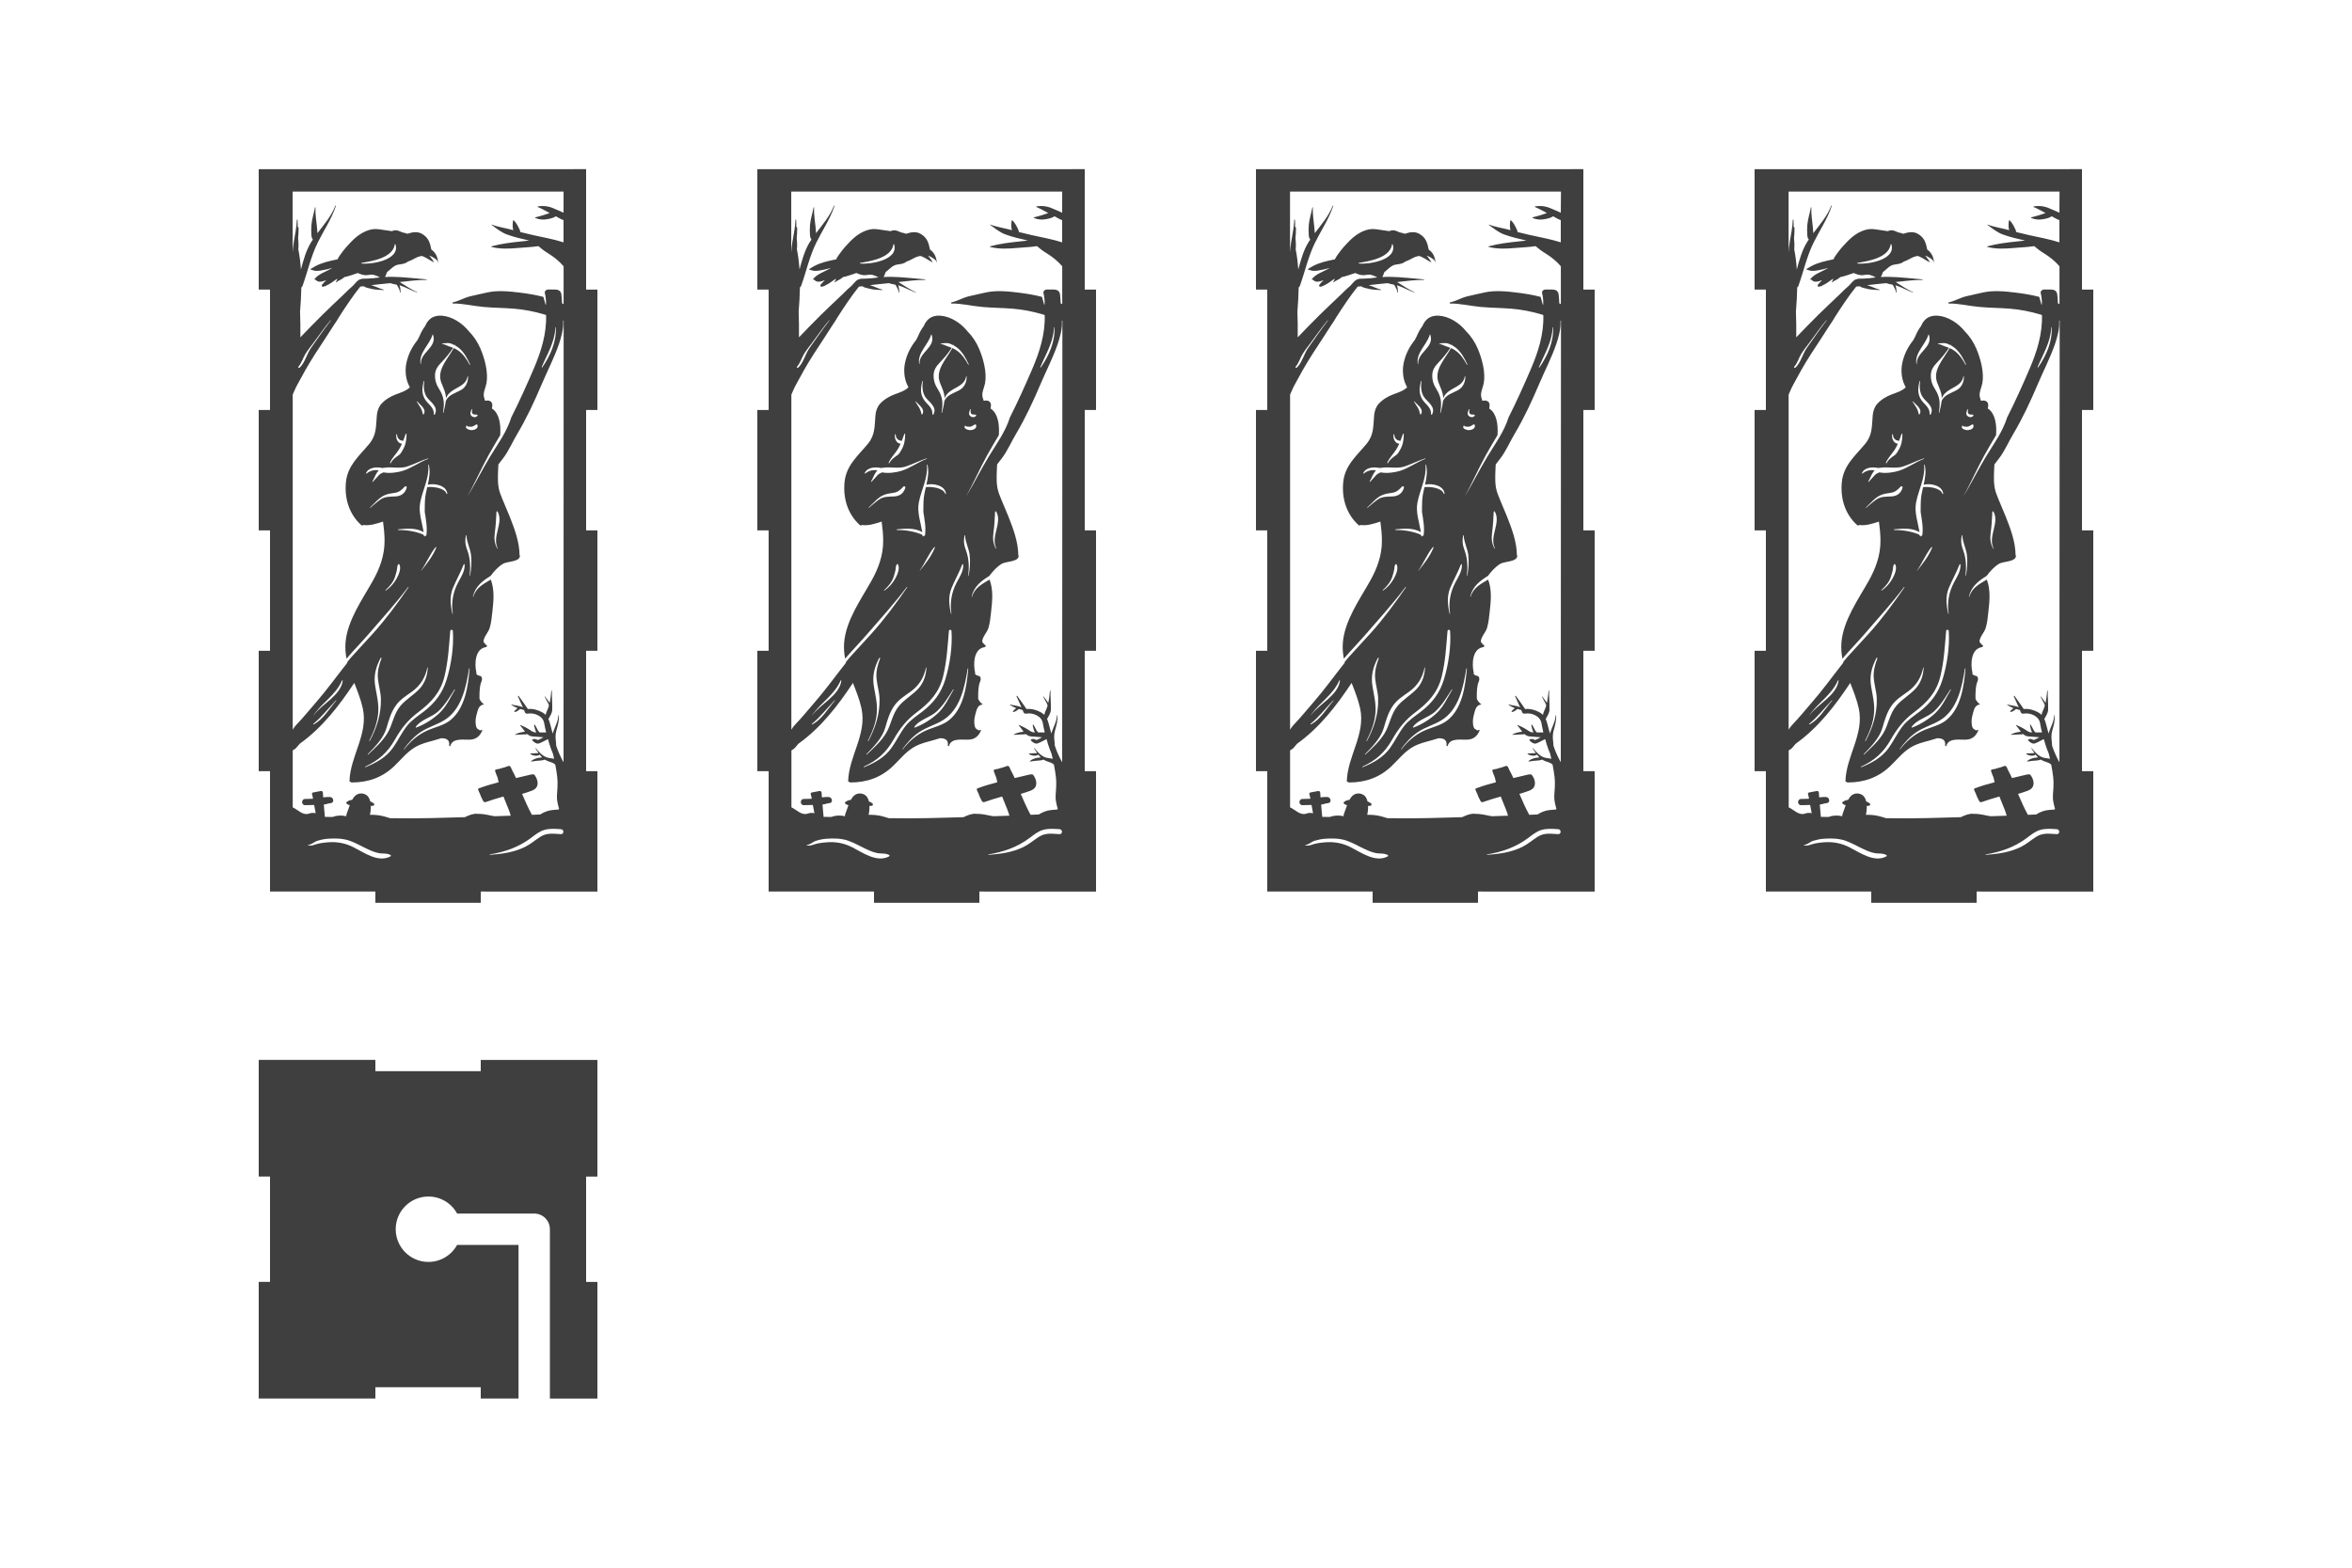 <?xml version="1.0" encoding="utf-8"?>
<!-- Generator: Adobe Illustrator 25.4.1, SVG Export Plug-In . SVG Version: 6.00 Build 0)  -->
<svg version="1.1" id="Layer_1" xmlns="http://www.w3.org/2000/svg" xmlns:xlink="http://www.w3.org/1999/xlink" x="0px" y="0px"
	 viewBox="0 0 750 500" enable-background="new 0 0 750 500" xml:space="preserve">
<path fill="#3F3F3F" d="M153.3,341.65h-33.6v-3.6H82.5v37.2h3.6v33.6h-3.6v37.2h37.2v-3.6h33.6v3.6h12.05v-49h-19.59
	c-1.77,3.24-5.2,5.43-9.15,5.43c-5.76,0-10.43-4.67-10.43-10.43s4.67-10.43,10.43-10.43c3.95,0,7.38,2.19,9.15,5.43h24.59
	c2.76,0,5,2.24,5,5v54h15.15v-37.2h-3.6v-33.6h3.6v-37.2h-37.2V341.65z"/>
<path fill="#3F3F3F" d="M190.5,130.76v-38.4h-3.6V53.95L82.5,53.96v38.4h3.6v38.4h-3.6v38.4h3.6v38.4h-3.6v38.4h3.6v38.39h33.6v3.6
	h33.6v-3.6l37.2,0.01v-38.4h-3.6v-38.4h3.6v-38.4h-3.6v-38.4L190.5,130.76L190.5,130.76z M124.51,273.14
	c-3.87,2.07-8.35-1.17-11.71-2.88c-2.61-1.34-5.33-1.86-8.26-1.61c-1.5,0.13-2.88,0.29-4.29,0.79c-0.75,0.27-1.23,0.3-2.04,0.2
	c-0.06-0.01-0.08-0.1-0.01-0.11c1.23-0.18,1.94-1.03,3.06-1.38c1.07-0.33,2.17-0.56,3.29-0.64c2.3-0.16,4.7-0.14,6.9,0.62
	c2.05,0.71,3.87,1.82,5.83,2.72c1.4,0.65,2.91,1.28,4.48,1.35c1.1,0.05,1.79,0.02,2.76,0.48
	C124.69,272.77,124.68,273.05,124.51,273.14z M178.88,266.04c-2.39-0.1-4.4-0.53-6.58,0.85c-1.63,1.03-3.11,2.35-4.85,3.21
	c-3.61,1.77-7.28,2.24-11.24,2.55c-0.08,0.01-0.1-0.13-0.02-0.14c4.76-0.77,9.23-2.32,13.11-5.24c1.3-0.98,2.69-2.13,4.3-2.58
	c1.77-0.5,3.45-0.34,5.27-0.23C179.89,264.51,179.9,266.08,178.88,266.04z M179.7,243.12c-0.56-1.02-1.1-2.06-1.55-3.16
	c-0.31-0.75-0.58-1.51-0.83-2.28c0.04-0.2,0.03-0.4-0.02-0.83c-0.15-1.32-0.26-2.44,0.1-3.76c0.47-1.73,0.9-3.08,0.81-4.89
	c-0.01-0.1-0.16-0.11-0.16,0c-0.08,1.95-1.22,3.83-1.82,5.75c-0.18-0.69-0.36-1.38-0.54-2.07c-0.26-0.99-0.47-1.83-0.8-2.56
	c0.49-0.94,1.18-1.83,1.21-2.96c0.05-2.02-0.15-4.01-0.13-6.04c0-0.11-0.15-0.1-0.16,0c-0.13,1.33-0.26,2.62-0.55,3.88v0
	c-0.4-0.74-1-1.33-1.43-2.04c-0.05-0.08-0.16-0.01-0.12,0.07c0.28,0.64,0.63,1.26,0.97,1.87c0.16,0.3,0.34,0.62,0.37,0.96
	c-0.15,0.52-0.34,1.03-0.58,1.54c-0.26,0.56-0.39,0.99-0.46,1.4c-0.29-0.29-0.63-0.55-1.07-0.8c-1.3-0.73-3.07-1.26-4.6-1.05
	c-0.96-1.4-1.94-2.79-2.95-4.16c-0.08-0.11-0.3-0.05-0.24,0.1c0.48,1.18,1.07,2.32,1.58,3.49c-1.07-0.5-2.27-0.54-3.55-0.86
	c-0.1-0.03-0.15,0.11-0.07,0.16c0.61,0.39,1.26,0.69,1.93,0.97c-0.36,0.29-0.69,0.61-1,0.96c-0.12,0.13,0,0.3,0.16,0.27
	c0.62-0.09,1.12-0.51,1.6-0.89c0.03-0.02,0.04-0.05,0.06-0.07c0.41,0.12,0.82,0.21,1.23,0.33c0.09,0.22,0.18,0.44,0.26,0.66
	c0.13,0.39,0.48,0.57,0.88,0.5c2.19-0.4,4.93,0.79,5.3,3.03c0.16,1,0.38,1.98,0.62,2.96c-0.71-0.02-1.42,0-2.13,0.01
	c-0.03-0.13-0.1-0.26-0.23-0.33c-0.22-0.12-0.48-0.81-0.64-1.07c-0.21-0.34-0.39-0.8-0.66-1.1c-0.06-0.06-0.15-0.01-0.15,0.06
	c-0.04,0.41,0.18,0.87,0.24,1.28c0.05,0.37,0.32,0.77,0.38,1.15c-0.09,0-0.19,0-0.28-0.01c-0.71-0.04-1.42-0.59-1.98-0.96
	c-0.83-0.54-1.82-0.99-2.72-1.39c-0.08-0.04-0.17,0.06-0.1,0.13c0.5,0.53,0.98,1.3,1.52,1.98c-0.26,0.04-0.53,0.11-0.76,0.14
	c-0.84,0.12-1.62,0.37-2.36,0.76c-0.06,0.03-0.03,0.12,0.03,0.12c0.81-0.01,1.62-0.05,2.43-0.12c0.44-0.04,0.96,0.01,1.41-0.11
	c0.43,0.38,0.92,0.66,1.5,0.72c1.21,0.12,2.43,0.22,3.65,0.29c-0.58,0.33-1.17,0.66-1.8,0.89c-0.56-0.35-1.21-0.54-1.79-0.09
	c-0.06,0.04-0.05,0.14,0,0.19c0.55,0.57,1.38,1.24,2.18,0.97c1-0.35,1.88-0.95,2.84-1.37c0.15,0.52,0.29,1.04,0.45,1.56
	c0.32,1.08,0.72,2.1,1.14,3.1c0.13,0.54,0.26,1.09,0.38,1.63c-0.73-0.21-1.49-0.19-2.22-0.42c-1.54-0.49-2.62-1.79-3.62-2.99
	c-0.05-0.06-0.15,0.02-0.11,0.09c0.34,0.51,0.66,1.01,0.99,1.48c-0.3,0-0.6,0.03-0.94,0.05c-0.54,0.04-1.08,0.04-1.62,0.08
	c-0.1,0.01-0.14,0.13-0.05,0.19c0.72,0.5,2.25,0.78,2.97,0.17c0.24,0.32,0.49,0.62,0.77,0.9c-0.38,0.03-0.76,0.06-1.15,0.12
	c-0.72,0.12-1.81,0.53-2.35,1.04c-0.05,0.04-0.01,0.13,0.05,0.13c0.81-0.03,1.6-0.25,2.42-0.26c0.64-0.01,1.3-0.12,1.89-0.34
	c0.35,0.22,0.73,0.42,1.18,0.56c0.85,0.27,1.54,0.48,2.15,1.03c0.26,1.33,0.48,2.67,0.63,4.01c0.23,2.01,0.03,3.94-0.1,5.95
	c-0.09,1.38,0.32,2.83,0.69,4.21c-0.09,0.06-0.17,0.12-0.26,0.18c-0.72,0.02-1.42,0.11-1.9,0.15c-1.49,0.14-2.71,0.7-3.88,1.41
	c-0.88,0.03-1.75,0.07-2.63,0.11c-1.19-2.16-2.16-4.41-3.14-6.67c0.67-0.16,1.28-0.4,1.95-0.61c0.79-0.25,1.66-0.51,2.29-1.07
	c0.21-0.18,0.35-0.4,0.47-0.62c0.01-0.02,0.02-0.03,0.03-0.04c0.01-0.03,0.01-0.05,0.02-0.08c0.51-1.16-0.04-2.67-0.8-3.63
	c-0.14-0.18-0.43-0.22-0.63-0.17c-0.03,0.01-0.05,0.02-0.07,0.03c-0.12-0.03-0.26-0.02-0.41,0.01c-1.58,0.4-3.18,0.76-4.79,1.13
	c-0.45-1.17-1.17-2.23-1.63-3.4c-0.12-0.31-0.44-0.58-0.79-0.45c-0.32,0.12-0.65,0.24-0.97,0.35c-0.24,0.07-0.49,0.15-0.74,0.22
	c-0.26,0.06-0.53,0.12-0.79,0.2c-0.09,0.03-0.16,0.07-0.21,0.11c-0.37,0.09-0.74,0.16-1.12,0.2c-0.26,0.02-0.5,0.26-0.41,0.54
	c0.23,0.7,0.5,1.37,0.78,2.04c0.06,0.35,0.13,0.7,0.24,1.05c0.04,0.16,0.06,0.32,0.1,0.48c-1.91,0.49-3.8,1.03-5.63,1.69
	c-0.05,0.02-0.08,0.06-0.12,0.08c-0.15,0.04-0.3,0.07-0.45,0.1c-0.22,0.06-0.42,0.34-0.32,0.57c0.18,0.45,0.39,0.89,0.6,1.32
	c0.24,0.84,0.8,1.75,1.03,2.26c0.11,0.25,0.49,0.39,0.74,0.3c1.85-0.64,3.76-1.25,5.7-1.78c0.04,0.1,0.08,0.21,0.12,0.32
	c0.61,1.63,1.35,3.22,1.92,4.87c0.11,0.33,0.19,0.63,0.27,0.93c-1.7,0.06-3.4,0.11-5.1,0.17c-0.36-0.07-0.73-0.13-1.1-0.19
	c-1.4-0.31-2.96-0.61-4.34-0.57c-0.05-0.01-0.1-0.01-0.15-0.02c-1.23-0.12-2.62,0.45-3.95,1.08c-3.56,0.1-7.12,0.2-10.68,0.29
	c-4.38,0.11-8.77,0.09-13.15,0.03c-1.44-0.46-2.89-0.9-4.41-1.01c-0.66-0.05-1.34-0.08-2.02-0.06c0.21-0.82,0.32-1.85,0.27-2.85
	c0.27,0.01,0.53,0.01,0.82-0.06c0.3-0.07,0.41-0.49,0.18-0.7c-0.33-0.3-0.73-0.51-1.16-0.66c-0.19-0.85-0.62-1.73-1.39-2.13
	c-0.33-0.21-0.71-0.35-1.16-0.4c-1.58-0.15-2.54,0.75-3.21,2.02c-0.72,0.09-1.38,0.31-1.82,0.77c-0.1,0.1-0.1,0.27,0,0.38
	c0.3,0.3,0.66,0.47,1.05,0.57c-0.19,0.48-0.37,0.98-0.53,1.46c-0.2,0.62-0.55,1.37-0.63,2.07c-1.32-0.39-2.96-0.31-4.36,0.21
	c-0.8-0.01-1.61-0.02-2.41-0.02c-0.16-1.29-0.21-2.62-0.35-3.93c0.5-0.07,0.99-0.19,1.46-0.34c0.28-0.04,0.56-0.08,0.84-0.13
	c1.17-0.21,0.78-1.85-0.26-1.94c-0.04,0-0.07,0-0.11,0c-0.06-0.01-0.12-0.01-0.19,0c-0.68-0.03-1.32,0.02-1.93,0.13
	c-0.04-0.51-0.08-1.01-0.1-1.51c-0.01-0.38-0.34-0.59-0.69-0.53c-0.83,0.15-1.65,0.33-2.47,0.47c-0.23,0.04-0.38,0.34-0.31,0.55
	c0.07,0.22,0.12,0.43,0.18,0.65c0.04,0.27,0.09,0.54,0.15,0.8c-0.84,0.03-1.68,0.06-2.53,0.06c-1.28,0.02-1.28,1.98,0,1.98
	c0.86,0,1.71-0.02,2.57-0.06c0.11,0,0.21,0,0.32,0c0.15,0.89,0.31,1.77,0.49,2.66c-0.08-0.02-0.17-0.07-0.25-0.08
	c-0.08-0.03-0.17-0.04-0.26-0.04c-0.47-0.05-0.97-0.01-1.55,0.19c-2.03,0.71-3.47-1.12-5.27-1.98v-18.14
	c0.15-0.08,0.29-0.18,0.4-0.3c0.05-0.01,0.1-0.02,0.15-0.05c0.58-0.34,1.08-1.16,1.56-1.65c0.07-0.07,0.14-0.14,0.22-0.21
	c7.04-5.04,12.48-12.04,17.3-19.33c1.04,2.66,2.12,5.34,2.73,8.18c1.76,8.19-4.06,15.21-4.26,23.17c0,0.15,0.17,0.22,0.28,0.17
	c0.09,0.13,0.23,0.23,0.44,0.23c5.23,0,9.73-1.57,13.52-5.18c2.13-2.03,3.87-4.29,6.38-5.89c2.57-1.64,5.79-2.07,8.64-3.04
	c1.4-0.02,2.53,0.37,2.56,1.83c-0.01,0.03-0.03,0.07-0.05,0.1c-0.03,0.06,0,0.11,0.04,0.13c-0.01,0.1,0,0.18-0.01,0.29
	c-0.03,0.22,0.31,0.24,0.37,0.05c0.81-2.73,4.52-1.74,6.67-1.98c1.82-0.2,2.94-1.38,3.57-3.06c0.02-0.06-0.06-0.08-0.09-0.04
	c-0.03,0.04-0.07,0.08-0.11,0.12c-0.01-0.05-0.04-0.09-0.1-0.08c-0.32,0.04-0.42,0.27-0.6,0.09c-0.27-0.27-0.27-0.15-0.6-0.38
	c-0.55-0.38-0.63-1.2-0.68-1.82c-0.08-0.95,0.06-1.9,0.31-2.81c0.36-1.3,0.62-3,2.19-3.18c0,0,0-0.01,0.01-0.01
	c0.04,0.01,0.07,0.01,0.1,0.02c0.06,0.01,0.1-0.07,0.04-0.1c-0.64-0.41-1.08-1.01-1.42-1.7c-0.03-1.54-0.01-2.99,0.28-4.54
	c0.18-0.93,0.71-1.3,0.44-2.28c-0.06-0.23-0.26-0.47-0.51-0.51c-0.52-0.09-0.91-0.3-1.22-0.6c0.04-0.14,0.06-0.3,0.02-0.48
	c-0.66-2.74-0.46-7.86,3.26-8.13c0.11-0.01,0.11-0.17,0-0.17c-0.1,0-0.19,0.01-0.29,0.01c0.13-0.04,0.27-0.1,0.39-0.2
	c0.07-0.06,0.04-0.17-0.03-0.21c-0.5-0.29-0.84-0.72-1.08-1.2c0.17-1.73,1.52-2.75,2.01-4.4c0.5-1.66,0.64-3.46,0.84-5.18
	c0.4-3.49,0.71-6.95-0.51-10.18c-2.31,1.38-4.74,2.58-5.56,5.42c-0.02,0.09-0.16,0.05-0.14-0.04c0.82-3.32,3.12-4.97,5.65-6.56
	c1.11-1.49,2.34-2.87,3.94-3.85c1.31-0.81,5.4-0.58,5.4-2.55c0-0.09-0.05-0.16-0.12-0.19c-0.02-4.24-1.64-8.54-3.18-12.42
	c-0.97-2.44-2.08-4.81-2.99-7.28c-0.95-2.56-0.75-5.42-0.64-8.1c0.02-0.39,0.04-0.77,0.06-1.16c0.51-0.62,0.99-1.28,1.48-1.92
	c1.83-2.39,2.98-5.19,4.52-7.77c3.05-5.12,5.55-10.54,7.88-16.02c1.78-4.19,3.94-8.33,5.42-12.64c0.68-1.98,1.56-4.94,1.35-7.5
	c0.05,0,0.1,0,0.16,0L179.7,243.12L179.7,243.12z M107.12,223.39c0.06-0.06,0.14,0.03,0.09,0.09c-2.25,2.58-4.06,5.86-7.15,7.56
	c-0.11,0.06-0.25-0.1-0.14-0.18C102.62,228.64,104.71,225.9,107.12,223.39z M99.98,228.09c2.78-4.04,7.07-6.39,9.08-11.05
	c0.05-0.11,0.24-0.06,0.23,0.06c-0.63,4.74-6.65,7.42-9.27,11.01C100,228.14,99.96,228.12,99.98,228.09z M119.68,219.07
	c-0.59-3.4,0.09-6.17,1.69-9.21c0.08-0.15,0.34-0.05,0.28,0.12c-0.81,2.14-1.36,4.17-1.14,6.48c0.2,2.12,0.89,4.24,0.95,6.37
	c0.13,4.81-1.3,9.28-3.56,13.49c-0.05,0.09-0.18,0.01-0.14-0.08c1.43-2.8,2.64-5.85,2.85-9.03
	C120.81,224.38,120.16,221.82,119.68,219.07z M123.3,232.04c0.74-2.59,1.42-4.94,3.01-7.15c1.29-1.79,3.22-2.98,4.98-4.24
	c2.71-1.93,4.32-4.48,4.98-7.73c0.01-0.07,0.13-0.06,0.13,0.02c-0.09,2.41-0.86,4.78-2.49,6.6c-1.86,2.07-4.39,3.44-6.18,5.54
	c-2.26,2.66-2.48,5.96-4.22,8.81c-1.61,2.63-3.9,4.65-6.12,6.77c-0.07,0.07-0.18-0.04-0.11-0.11
	C119.66,238.08,122.33,235.43,123.3,232.04z M127.01,140.94c-0.58-0.65-0.75-1.48-0.64-2.33c0.02-0.15,0.25-0.17,0.25,0
	c-0.02,0.7,0.35,1.41,0.99,1.75c0.29,0.16,0.65,0.19,0.96,0.25c0.29-0.72,0.55-1.46,0.8-2.2c0.05-0.14,0.26-0.12,0.26,0.04
	c0.03,1.74-0.28,3.52-1.18,5.03c-0.3,0.51-0.67,1.25-1.17,1.61c-1.08,0.8-2.03,1.32-2.67,2.59c-0.07,0.13-0.3,0.04-0.24-0.1
	c0.65-1.58,1.93-2.75,2.83-4.18c0.38-0.6,0.69-1.23,0.98-1.87C127.75,141.49,127.28,141.24,127.01,140.94z M129.77,148.81
	c2.29-0.74,4.41-1.89,6.71-2.61c0.09-0.03,0.12,0.1,0.04,0.14c-2.77,1.05-5.23,2.93-8.05,3.82c-1.74,0.55-4.25,0.89-6.18,0.5
	c-0.07,0.04-0.15,0.07-0.23,0.1c-0.45,0.16-0.92,0.45-1.25,0.8c-0.65,0.69-1.26,1.43-1.92,2.11c-0.07,0.07-0.18-0.02-0.14-0.1
	c0.59-1,0.93-2.12,1.62-3.07c0.12-0.16,0.26-0.33,0.41-0.5c-1.42-0.21-2.64,0.05-3.88,1.02c-0.1,0.08-0.22-0.02-0.17-0.13
	c0.8-1.88,3.42-2.02,5.13-1.63c0.15-0.04,0.3-0.05,0.45-0.03C124.71,148.75,127.38,149.58,129.77,148.81z M143.63,110.62
	c-0.91-0.26-1.73-0.77-2.65-0.96c-0.08-0.01-0.05-0.13,0.02-0.13c1.1-0.03,1.99-0.31,3.03,0.13c0.33,0.14,0.65,0.29,0.97,0.46
	c0.04-0.07,0.09-0.14,0.13-0.21c0.02-0.04,0.1-0.01,0.08,0.03c-0.03,0.08-0.07,0.15-0.11,0.23c0.51,0.28,1.01,0.59,1.44,0.98
	c1.56,1.41,2.48,3.19,3.37,5.07c0.05,0.1-0.1,0.18-0.15,0.09c-0.91-1.68-2.08-3.45-3.7-4.54c-0.45-0.3-0.91-0.54-1.38-0.75
	c-1.86,3.43-5.5,6.95-3.96,11c0.6,1.58,1.48,3.22,1.48,4.95c0,0.04-0.01,0.08-0.01,0.12c0.47-1.27,1.39-2.12,2.69-2.88
	c1.84-1.07,3.82-1.83,4.22-4.14c0.01-0.09,0.15-0.06,0.15,0.02c0.05,1.7-0.68,3.39-2.18,4.26c-1.72,1-4.21,1.57-4.94,3.66
	c-0.13,1.21-0.45,2.4-0.72,3.6c-0.02,0.1-0.17,0.06-0.15-0.04c0.5-2.93,0.4-4.92-1.21-7.45c-0.92-1.45-1.39-2.85-1.33-4.58
	c0.06-1.68,0.92-2.8,2.01-3.94c1.4-1.46,2.67-2.97,3.76-4.66C144.2,110.83,143.93,110.71,143.63,110.62z M150.89,132.09
	c0.2,0.11,0.38,0.14,0.6,0.12c0.28-0.02,0.44,0,0.71,0.09c0.09,0.03,0.13,0.13,0.09,0.21c-0.39,0.75-1.49,0.66-2.01,0.07
	c-0.51-0.58-0.2-1.43,0.13-2.02c0.05-0.1,0.23-0.03,0.19,0.08C150.42,131.09,150.37,131.8,150.89,132.09z M150.45,136.08
	c0.56-0.11,0.93-0.46,1.42-0.7c0.15-0.07,0.32-0.01,0.38,0.15c0.41,1.23-1.16,1.72-2.07,1.64c-0.48-0.04-1.13-0.24-1.47-0.6
	c-0.27-0.29-0.08-0.56,0.05-0.85c0.04-0.09,0.16-0.04,0.17,0.04c0,0.09,0.01,0.16,0.05,0.23
	C149.46,135.99,149.95,136.18,150.45,136.08z M149.05,175.62c-0.65-1.73-0.85-3.05-0.46-4.87c0.02-0.09,0.16-0.07,0.16,0.02
	c0.06,2.15,1.2,4.1,1.45,6.24c0.26,2.24,0.07,4.39-0.3,6.6c-0.01,0.07-0.14,0.06-0.13-0.02C150.03,180.9,150.02,178.2,149.05,175.62
	z M144.39,195.75c0.01,0.08-0.1,0.11-0.12,0.03c-0.65-2.65-0.93-5.62,0.15-8.21c1.06-2.56,2.42-4.93,3.43-7.52
	c0.06-0.17,0.3-0.15,0.31,0.04c0.11,2.09-1.15,3.92-2.09,5.7C144.42,188.92,143.85,192.27,144.39,195.75z M145.07,219.98
	c-1.48,2.52-2.76,5.4-4.92,7.43c-2.09,1.96-4.76,3.66-7.45,4.65c-0.1,0.04-0.2-0.1-0.14-0.18c1.45-2.32,5.09-3.06,7.12-4.94
	c2.19-2.03,3.67-4.54,5.25-7.04C144.99,219.81,145.12,219.89,145.07,219.98z M134.17,233.47c2.32-1.56,4.98-2.26,7.35-3.67
	c5.63-3.35,7.09-10.55,8.06-16.55c0.02-0.1,0.18-0.07,0.17,0.02c-0.49,5.57-1.43,12.5-6,16.31c-2.16,1.8-5.11,2.33-7.62,3.47
	c-2.99,1.36-5.23,3.37-7.25,5.93c-0.04,0.06-0.14-0.02-0.1-0.08C130.3,236.83,132.02,234.91,134.17,233.47z M138.65,132.19
	c-0.08,0.15-0.33,0.08-0.32-0.09c0.08-2.44-2.07-3.21-3.02-5.12c-0.93-1.86-0.64-3.44-0.22-5.4c0.02-0.09,0.18-0.07,0.17,0.02
	c-0.21,1.67-0.17,3.48,0.78,4.96c0.58,0.89,1.41,1.49,2.06,2.31C138.98,129.98,139.29,130.88,138.65,132.19z M134.22,116.1
	c0,0.06-0.1,0.07-0.11,0.01c-0.65-3.59,2.9-6.14,3.81-9.37c0.02-0.08,0.12-0.07,0.15,0C139.53,110.8,133.91,112.37,134.22,116.1z
	 M135.1,132.16c-0.05,0.09-0.2,0.07-0.22-0.03c-0.18-0.76-0.39-1.45-0.79-2.13c-0.37-0.63-0.82-1.22-1.16-1.86
	c-0.04-0.08,0.07-0.17,0.13-0.1C133.98,129.22,136.12,130.39,135.1,132.16z M117.96,161.89c1.47-1.32,2.97-3.27,4.87-4.02
	c0.96-0.38,1.93-0.54,2.95-0.67c1.54-0.2,2.29-0.93,3.31-2.02c0.25-0.27,0.69,0.01,0.6,0.35c-0.46,1.69-1.67,2.67-3.43,2.79
	c-1.64,0.11-3.39-0.04-4.83,0.92c-1.21,0.81-2.25,1.81-3.38,2.73C117.98,162.03,117.9,161.95,117.96,161.89z M122.93,188.2
	c1.28-1.11,2.56-2.63,3.06-4.3c0.28-0.93,0.58-1.83,0.66-2.81c0.05-0.59,0.03-0.61,0.34-1.1c0.08-0.12,0.27-0.13,0.34,0
	c0.74,1.32-0.23,3.42-0.91,4.63c-0.86,1.51-1.95,2.73-3.38,3.72C122.96,188.41,122.85,188.27,122.93,188.2z M127,169.03
	c-0.13,0-0.12-0.18,0-0.2c2.85-0.28,5.63-0.51,8.1,0.88c-0.51-3.08-1.69-6.26-1.13-9.31c0.76-4.15,2.95-7.78,2.61-12.14
	c-0.01-0.1,0.15-0.12,0.18-0.02c0.49,2.27,0.11,4.31-0.35,6.35c2.29-0.53,5.94,0.24,6.23,2.84c0.02,0.15-0.21,0.16-0.25,0.03
	c-0.58-1.84-4.3-2.32-6.16-2.1c-0.33,1.41-0.66,2.85-0.73,4.39c-0.05,1.18-0.06,2.35-0.06,3.53c0.38,2.43,0.86,4.92,0.54,7.32
	c-0.02,0.16-0.13,0.34-0.32,0.32c-0.09-0.01-0.18-0.02-0.27-0.01c0,0.07,0,0.13-0.01,0.2c0,0.07-0.1,0.07-0.11,0
	c-0.01-0.08-0.02-0.15-0.03-0.23c-0.15-0.05-0.24-0.21-0.2-0.35C132.59,169.46,129.63,169.02,127,169.03z M139.12,174.64
	c-1.1,2.74-2.92,5.05-4.76,7.32c-0.02,0.03-0.07-0.01-0.05-0.04c1.72-2.37,2.73-5.15,4.6-7.41
	C138.99,174.42,139.17,174.52,139.12,174.64z M125.94,235.87c2.03-3.56,4.15-6.26,7.44-8.72c4.08-3.06,7.12-6.32,8.36-11.43
	c1.17-4.79,1.42-9.57,1.84-14.45c0.05-0.53,0.79-0.54,0.83,0c0.34,4.96-0.53,10.73-1.99,15.48c-1.33,4.33-3.71,7.43-7.28,10.19
	c-1.88,1.45-3.94,2.75-5.42,4.65c-1.69,2.17-2.82,4.65-4.4,6.88c-2.21,3.12-5.33,4.81-8.81,6.22c-0.09,0.04-0.15-0.12-0.07-0.16
	C120.78,242.5,123.57,240.04,125.94,235.87z M158.72,174.9c0.04,0.08-0.07,0.14-0.11,0.07c-0.93-1.55-1.07-3.23-0.83-5.01
	c0.3-2.27,0.44-4.42,0.53-6.69c0.01-0.18,0.26-0.27,0.36-0.1C160.71,166.76,156.79,171.13,158.72,174.9z M172.74,117.08
	c1.76-4.22,4.17-7.92,4.36-12.64c0-0.09,0.14-0.09,0.14,0c0.21,4.61-1.75,8.97-4.32,12.72
	C172.86,117.24,172.69,117.19,172.74,117.08z M179.7,67.85c-0.98-0.51-2.08-0.88-2.92-1.28c-1.71-0.8-3.45-1.05-5.31-0.73
	c-0.08,0.01-0.1,0.14-0.02,0.17c1.3,0.55,2.55,1.24,3.81,1.92c-0.19,0.08-0.38,0.17-0.57,0.23c-1.29,0.43-2.64,0.85-3.97,1.16
	c-0.12,0.03-0.09,0.17,0,0.21c1.33,0.55,2.55,0.62,3.95,0.35c0.82-0.16,1.87-0.38,2.59-0.9c0.78,0.42,1.6,0.95,2.44,1.24v7.07
	c-3.18-1.01-6.62-1.62-9.76-2.32c-1.36-0.3-2.72-0.63-4.07-0.97c0.02-0.18,0.01-0.37-0.09-0.58c-0.51-1.09-1.04-2.26-1.91-3.11
	c-0.08-0.08-0.25-0.05-0.27,0.07c-0.15,0.91-0.21,2.06,0.07,3.03c-0.03-0.01-0.05-0.01-0.08-0.02c-2.27-0.65-4.59-0.92-6.81-1.77
	c-0.06-0.02-0.08,0.06-0.04,0.09c1.45,1.07,3.1,2.4,4.79,3.03c2.3,0.86,4.71,1.4,7.1,1.95c0.04,0.01,0.07,0.02,0.11,0.03
	c-0.83,0.09-1.66,0.19-2.5,0.28c-3.2,0.33-6.39,0.7-9.5,1.56c-0.1,0.03-0.11,0.18,0,0.21c2.84,0.71,5.67,0.57,8.56,0.31
	c2.11-0.19,4.27-0.25,6.37-0.58c0.95,0.82,1.92,1.56,3.08,2.27c1.9,1.16,3.53,2.5,4.97,4.15V97c-0.16-0.08-0.32-0.17-0.49-0.25
	c-0.02-1.04-0.13-2.05-0.21-2.78c-0.1-0.94-0.65-1.48-1.59-1.59c-0.87-0.1-1.78,0.01-2.66-0.03c-0.43-0.02-0.98,0.34-1.04,0.79
	c-0.01,0.07-0.01,0.13-0.02,0.2c0.3,1.23,0.45,2.48,0.39,3.75c0,0.09-0.13,0.11-0.15,0.02c-0.21-0.81-0.45-1.61-0.68-2.42
	c-2.45-0.64-4.97-1.05-7.48-1.36c-3.23-0.4-7.11-0.79-10.32-0.07c-1.87,0.42-3.73,0.81-5.59,1.26c-1.9,0.46-3.6,1.52-5.49,1.92
	c-0.21,0.04-0.16,0.37,0.05,0.37c3.1-0.05,6.61,0.81,9.75,1.09c3.22,0.29,6.45,0.3,9.68,0.55c3.33,0.26,6.59,0.92,9.78,1.87
	c0.16,0.05,0.32,0.1,0.48,0.16c0.2,6.04-1.62,11.75-4.01,17.31c-2.23,5.18-4.54,10.32-7.09,15.35c0,0,0,0,0,0.01
	c-1.46,4.65-4.23,8.32-6.73,12.45c-2.49,4.1-4.62,8.4-7.1,12.51c-0.01,0.01-0.02,0-0.01-0.01c2.31-4.21,4.25-8.62,6.55-12.83
	c1.2-2.2,2.49-4.32,3.76-6.46c0.01-0.23,0.03-0.46,0.04-0.69c0.12-2.57-0.25-6.25-2.61-7.78c-0.03-0.02-0.05-0.02-0.08-0.02
	c0.09-0.4,0.14-0.8,0.14-1.14c-0.02-1.33-1.24-1.62-2.3-1.33c-0.1-0.34-0.21-0.68-0.32-1.03c-0.46-1.46,0.5-3.18,0.76-4.63
	c0.61-3.44-0.56-7.76-1.89-10.92c-0.91-2.17-2.22-4.11-3.82-5.71c-0.02-0.02-0.03-0.04-0.05-0.06c-2-2.46-5.26-4.6-8.51-4.81
	c-2.91-0.19-4.43,1.26-5.29,3.31c-0.73,0.96-1.33,2.06-1.82,3.25c-0.23,0.41-0.44,0.82-0.63,1.23c-1.62,2.01-2.85,4.29-3.49,7.11
	c-0.52,2.3-0.34,5.13,0.73,7.26c0.12,0.23,0.22,0.46,0.33,0.69c-1.14,1.13-2.94,1.69-4.44,2.25c-1.75,0.66-3.39,1.64-4.65,3.03
	c-0.88,0.97-1.31,2.35-1.43,3.63c-0.31,3.5-0.04,6.24-2.43,9.13c-3.19,3.85-6.9,6.85-7.43,12.19c-0.51,5.12,0.98,10.22,4.91,13.72
	c0.19,0.17,0.48,0.11,0.63-0.05c2.07,0.3,4.18-0.4,6.29-1.08c0.28,2.02,0.48,4.05,0.49,6.11c0.01,4.64-1.5,8.77-3.74,12.77
	c-3.36,5.99-8.13,12.64-8.71,19.7c-0.15,1.78,0,3.48,0.31,5.13c2.33-2.7,4.83-5.27,7.14-7.94c4.24-4.91,8.6-9.69,12.51-14.88
	c0.06-0.08,0.19-0.01,0.13,0.08c-3.52,5.11-7.22,10.14-11.38,14.76c-2.29,2.55-4.66,5.05-6.95,7.6c-0.42,0.47-0.83,0.97-1.22,1.48
	c0.02,0.07,0.03,0.13,0.04,0.2c-3.35,4.23-6.49,8.63-10.05,12.71c-2.05,2.35-4,4.78-6.16,7.03c-0.45,0.46-0.85,1.02-1.21,1.6V125.85
	c0.49-1.04,0.89-2.13,1.46-3.13c0.89-1.55,1.69-3.14,2.57-4.68c1.97-3.47,4.18-6.81,6.38-10.14c0.95-1.44,1.89-2.91,2.82-4.37
	c0.53-0.74,1.01-1.5,1.46-2.29c2.17-3.39,4.39-6.74,6.89-9.87c0.12,0.03,0.24,0.04,0.38,0.02c0.22-0.04,0.45-0.07,0.67-0.1
	c0.67,0.51,1.74,0.63,2.51,0.84c1.24,0.33,2.54,0.25,3.8,0.39c0.09,0.01,0.11-0.14,0.02-0.16c-1.23-0.29-2.33-0.92-3.53-1.28
	c-0.12-0.04-0.25-0.08-0.38-0.13c2.01-0.25,4.03-0.43,6.05-0.64c0.65,0.23,1.38,0.36,2.07,0.49c0.11,0.17,0.23,0.34,0.32,0.51
	c0.34,0.65,0.68,1.2,0.7,1.96c0,0.11,0.15,0.1,0.16,0c0.06-0.6,0-1.47-0.22-2.03c-0.03-0.07-0.06-0.16-0.09-0.25
	c0.07,0.02,0.15,0.03,0.22,0.06c1.83,0.58,3.58,1.62,5.41,2.26c0.05,0.02,0.08-0.06,0.04-0.09c-1.94-0.88-3.77-2.13-5.58-3.27
	c2.84-0.34,5.69-0.66,8.56-0.69c0.1,0,0.1-0.15,0-0.16c-3.66-0.29-7.29-0.76-10.96-0.81c-0.75-0.01-1.52,0.02-2.28,0.07
	c0-0.02,0.01-0.04,0.01-0.07c0.21-0.38,0.35-0.82,0.49-1.17c0.06-0.14,0.12-0.28,0.18-0.41c0.14-0.09,0.27-0.18,0.4-0.29
	c0.91-0.77,1.89-1.82,3.11-2.02c1.12-0.19,2.08-0.19,3.01-0.91c0.03-0.03,0.07-0.05,0.1-0.08c0.04-0.01,0.07-0.02,0.11-0.03
	c0.54-0.17,1.04-0.43,1.54-0.69c0.89-0.46,1.93-1.09,2.98-1.02c0.49,0.26,1.03,0.47,1.5,0.75c0.71,0.41,1.38,0.92,2.15,1.2
	c0.03,0.03,0.05,0.06,0.08,0.08c0.01,0.01,0.02,0,0.02-0.01c-0.41-0.6-0.79-1.22-1.26-1.78c-0.1-0.13-0.22-0.26-0.35-0.39
	c0.53,0.17,1.05,0.42,1.51,0.72c0.47,0.3,1.09,0.73,1.33,1.28c0.03,0.11,0.06,0.22,0.09,0.33c0,0.01,0,0.01,0,0.02s0.01,0,0.01,0
	c0.03-0.24-0.03-0.48-0.14-0.7c-0.13-0.67-0.3-1.34-0.63-1.93c-0.33-0.59-0.85-1.25-1.47-1.61c-0.44-2.16-0.88-3.83-3-5.05
	c-1.44-0.83-3.06-0.56-4.62-0.02c-0.04-0.01-0.07-0.03-0.11-0.04c-0.48-0.17-0.96-0.29-1.45-0.38c-0.12-0.05-0.24-0.09-0.36-0.15
	c-0.65-0.28-1.4-0.63-2.13-0.53c-0.32,0.04-0.63,0.14-0.93,0.26c-0.99-0.12-1.97-0.28-2.96-0.43c-1.21-0.19-2.45-0.38-3.66-0.1
	c-2.59,0.58-4.7,2.18-6.5,4.08c-0.94,0.99-1.87,1.98-2.66,3.08c-0.5,0.7-1.18,1.5-1.53,2.35c-0.62,0.13-1.24,0.27-1.86,0.4
	c-2.33,0.52-4.56,1.22-6.52,2.59c-0.01,0-0.02,0-0.03,0c-0.09-0.01-0.15,0.06-0.16,0.14c-0.09,0.1,0.03,0.24,0.15,0.23
	c0.03,0,0.05-0.01,0.08-0.01c0.52,0.15,0.99,0.33,1.55,0.34c0.51,0.01,1.03-0.04,1.53-0.12c1.17-0.18,2.32-0.47,3.46-0.77
	c0.04-0.01,0.08-0.02,0.13-0.04c-0.14,0.08-0.27,0.16-0.41,0.24c-1.72,0.97-3.95,1.67-5.24,3.24c-0.12,0.14,0.06,0.38,0.23,0.32
	c0.04-0.01,0.09-0.03,0.13-0.04c0.6,0.93,1.96,0.67,3.16,0.2c0.03,0.02,0.07,0.03,0.1,0.04c-0.47,0.42-0.9,0.89-1.24,1.31
	c-0.28,0.34,0.03,0.85,0.46,0.65c0.05-0.02,0.1-0.05,0.15-0.08c0.34,0,0.7-0.2,1-0.4c1.01-0.44,1.91-1.17,2.81-1.79
	c0.03-0.02,0.05-0.04,0.08-0.06c0.15-0.06,0.29-0.13,0.42-0.19c-0.17,0.36-0.33,0.72-0.54,1.07c-0.04,0.06,0.04,0.11,0.09,0.07
	c0.81-0.62,1.79-0.86,2.54-1.58c0.03-0.03,0.06-0.06,0.09-0.09c0.21-0.03,0.41-0.07,0.62-0.12c1.03-0.25,2.01-0.64,3.02-0.96
	c0.21-0.07,0.42-0.14,0.63-0.22c0.99,0.41,1.91,0.81,3.05,0.67c0.73-0.09,1.51-0.29,2.22-0.03c0.6,0.21,1.16,0.39,1.69,0.71
	c0.01,0.02,0.03,0.04,0.04,0.06c-0.69,0.07-1.38,0.16-2.07,0.26c-1.19,0.08-2.38,0.15-3.57,0.16c-0.12,0-0.24,0.06-0.33,0.14
	c-0.63,0-1.24,0.66-1.63,1.07c-0.3,0.31-0.63,0.66-0.93,1.02c-0.98,0.8-1.88,1.73-2.76,2.59c-2.3,2.24-4.68,4.39-6.94,6.65
	c-2.38,2.37-4.75,4.78-7.07,7.22c0.02-2.75,0.02-5.5-0.1-8.24c0.21-2.57,0.37-5.14,0.41-7.7c0.16-0.11,0.31-0.26,0.39-0.49
	c1.65-4.64,2.65-9.35,4.84-13.8c1.95-3.95,4.39-7.46,5.79-11.69c0.04-0.11-0.13-0.15-0.17-0.05c-1.3,3.34-3.61,5.97-5.72,8.75
	c-0.04-0.61-0.09-1.22-0.14-1.83c-0.19-2.16-0.59-4.22-0.49-6.4c0-0.08-0.12-0.1-0.14-0.02c-0.35,1.86-0.99,3.76-1.15,5.64
	c-0.09,1.06-0.07,2.08-0.01,3.14c0.05,0.9,0.22,1.13,0.48,1.5c-0.18,0.27-0.37,0.54-0.55,0.82c-1.62,2.62-2.45,5.69-3.27,8.72
	c-0.15-2.16-0.4-4.31-0.83-6.43c0.01-0.16,0.03-0.32,0.04-0.48c0.07-1.05,0-2.05-0.1-3.1c0.1-1.1,0.17-2.2,0.15-3.31
	c0-0.15-0.17-0.22-0.28-0.16c0.02-0.78,0.02-1.55-0.06-2.34c-0.01-0.13-0.21-0.14-0.21,0c-0.09,2.28-0.55,4.49-0.92,6.71
	c-0.02,0.01-0.04,0.01-0.05,0.04c0,0.09,0,0.19-0.01,0.28c-0.18,1.11-0.31,2.22-0.37,3.34v-19.4h86.4L179.7,67.85L179.7,67.85z
	 M95.17,116.94c1.04-1.19,1.42-2.77,2.25-4.1c0.77-1.24,1.66-2.33,2.54-3.49c1.8-2.41,3.5-4.88,5.43-7.19
	c0.04-0.06,0.12,0.02,0.08,0.08c-2.2,2.82-4.23,5.81-6.29,8.72c-1.37,1.93-1.93,4.74-3.66,6.32
	C95.27,117.48,94.96,117.17,95.17,116.94z M115.33,84.05c-0.11-0.01-0.16-0.19-0.03-0.21c3.42-0.54,9.98-1.62,10.6-5.92
	c0.02-0.11,0.17-0.09,0.2,0C127.7,82.97,118.38,84.38,115.33,84.05z"/>
<path fill="#3F3F3F" d="M349.5,130.76v-38.4h-3.6V53.95l-104.4,0.01v38.4h3.6v38.4h-3.6v38.4h3.6v38.4h-3.6v38.4h3.6v38.39h33.6v3.6
	h33.6v-3.6l37.2,0.01v-38.4h-3.6v-38.4h3.6v-38.4h-3.6v-38.4L349.5,130.76L349.5,130.76z M283.51,273.14
	c-3.87,2.07-8.35-1.17-11.7-2.88c-2.61-1.34-5.33-1.86-8.26-1.61c-1.5,0.13-2.88,0.29-4.29,0.79c-0.75,0.27-1.23,0.3-2.04,0.2
	c-0.05-0.01-0.08-0.1-0.01-0.11c1.23-0.18,1.94-1.03,3.06-1.38c1.07-0.33,2.16-0.56,3.29-0.64c2.3-0.16,4.7-0.14,6.9,0.62
	c2.05,0.71,3.87,1.82,5.83,2.72c1.4,0.65,2.91,1.28,4.48,1.35c1.1,0.05,1.79,0.02,2.76,0.48
	C283.69,272.77,283.68,273.05,283.51,273.14z M337.88,266.04c-2.39-0.1-4.4-0.53-6.58,0.85c-1.63,1.03-3.11,2.35-4.85,3.21
	c-3.61,1.77-7.28,2.24-11.24,2.55c-0.08,0.01-0.1-0.13-0.02-0.14c4.76-0.77,9.23-2.32,13.11-5.24c1.3-0.98,2.69-2.13,4.3-2.58
	c1.77-0.5,3.45-0.34,5.27-0.23C338.89,264.51,338.9,266.08,337.88,266.04z M338.7,243.12c-0.56-1.02-1.1-2.06-1.55-3.16
	c-0.31-0.75-0.58-1.51-0.83-2.28c0.04-0.2,0.03-0.4-0.02-0.83c-0.15-1.32-0.27-2.44,0.1-3.76c0.47-1.73,0.9-3.08,0.81-4.89
	c-0.01-0.1-0.16-0.11-0.16,0c-0.08,1.95-1.22,3.83-1.82,5.75c-0.18-0.69-0.36-1.38-0.54-2.07c-0.26-0.99-0.47-1.83-0.8-2.56
	c0.49-0.94,1.18-1.83,1.21-2.96c0.05-2.02-0.15-4.01-0.13-6.04c0-0.11-0.15-0.1-0.16,0c-0.13,1.33-0.26,2.62-0.55,3.88v0
	c-0.4-0.74-1-1.33-1.43-2.04c-0.05-0.08-0.16-0.01-0.12,0.07c0.28,0.64,0.63,1.26,0.97,1.87c0.16,0.3,0.34,0.62,0.37,0.96
	c-0.15,0.52-0.34,1.03-0.58,1.54c-0.26,0.56-0.39,0.99-0.46,1.4c-0.29-0.29-0.63-0.55-1.07-0.8c-1.3-0.73-3.07-1.26-4.6-1.05
	c-0.96-1.4-1.94-2.79-2.95-4.16c-0.08-0.11-0.3-0.05-0.24,0.1c0.48,1.18,1.07,2.32,1.58,3.49c-1.07-0.5-2.27-0.54-3.55-0.86
	c-0.1-0.03-0.16,0.11-0.07,0.16c0.61,0.39,1.26,0.69,1.93,0.97c-0.36,0.29-0.69,0.61-1,0.96c-0.12,0.13,0,0.3,0.16,0.27
	c0.62-0.09,1.12-0.51,1.6-0.89c0.03-0.02,0.04-0.05,0.06-0.07c0.41,0.12,0.82,0.21,1.23,0.33c0.09,0.22,0.18,0.44,0.26,0.66
	c0.13,0.39,0.48,0.57,0.88,0.5c2.19-0.4,4.93,0.79,5.3,3.03c0.16,1,0.38,1.98,0.61,2.96c-0.71-0.02-1.42,0-2.13,0.01
	c-0.03-0.13-0.1-0.26-0.23-0.33c-0.22-0.12-0.48-0.81-0.64-1.07c-0.21-0.34-0.39-0.8-0.66-1.1c-0.06-0.06-0.15-0.01-0.15,0.06
	c-0.04,0.41,0.18,0.87,0.24,1.28c0.05,0.37,0.32,0.77,0.38,1.15c-0.09,0-0.19,0-0.28-0.01c-0.71-0.04-1.42-0.59-1.98-0.96
	c-0.83-0.54-1.82-0.99-2.72-1.39c-0.08-0.04-0.17,0.06-0.1,0.13c0.5,0.53,0.98,1.3,1.52,1.98c-0.27,0.04-0.53,0.11-0.76,0.14
	c-0.84,0.12-1.62,0.37-2.36,0.76c-0.06,0.03-0.03,0.12,0.03,0.12c0.81-0.01,1.62-0.05,2.43-0.12c0.44-0.04,0.96,0.01,1.41-0.11
	c0.43,0.38,0.92,0.66,1.5,0.72c1.21,0.12,2.43,0.22,3.65,0.29c-0.58,0.33-1.17,0.66-1.8,0.89c-0.56-0.35-1.21-0.54-1.79-0.09
	c-0.06,0.04-0.05,0.14,0,0.19c0.55,0.57,1.39,1.24,2.18,0.97c1-0.35,1.88-0.95,2.84-1.37c0.15,0.52,0.29,1.04,0.45,1.56
	c0.33,1.08,0.72,2.1,1.14,3.1c0.13,0.54,0.26,1.09,0.38,1.63c-0.73-0.21-1.49-0.19-2.22-0.42c-1.54-0.49-2.62-1.79-3.61-2.99
	c-0.05-0.06-0.15,0.02-0.11,0.09c0.34,0.51,0.66,1.01,0.99,1.48c-0.3,0-0.6,0.03-0.94,0.05c-0.54,0.04-1.08,0.04-1.61,0.08
	c-0.1,0.01-0.14,0.13-0.05,0.19c0.72,0.5,2.25,0.78,2.97,0.17c0.24,0.32,0.49,0.62,0.77,0.9c-0.38,0.03-0.76,0.06-1.14,0.12
	c-0.72,0.12-1.81,0.53-2.35,1.04c-0.05,0.04-0.01,0.13,0.05,0.13c0.81-0.03,1.6-0.25,2.42-0.26c0.64-0.01,1.3-0.12,1.89-0.34
	c0.35,0.22,0.73,0.42,1.17,0.56c0.85,0.27,1.54,0.48,2.15,1.03c0.26,1.33,0.48,2.67,0.64,4.01c0.23,2.01,0.03,3.94-0.1,5.95
	c-0.09,1.38,0.32,2.83,0.69,4.21c-0.09,0.06-0.17,0.12-0.26,0.18c-0.72,0.02-1.42,0.11-1.9,0.15c-1.49,0.14-2.71,0.7-3.88,1.41
	c-0.88,0.03-1.75,0.07-2.63,0.11c-1.19-2.16-2.16-4.41-3.14-6.67c0.67-0.16,1.28-0.4,1.95-0.61c0.79-0.25,1.66-0.51,2.29-1.07
	c0.21-0.18,0.35-0.4,0.47-0.62c0.01-0.02,0.02-0.03,0.03-0.04c0.01-0.03,0.02-0.05,0.02-0.08c0.51-1.16-0.04-2.67-0.8-3.63
	c-0.14-0.18-0.43-0.22-0.63-0.17c-0.03,0.01-0.05,0.02-0.07,0.03c-0.12-0.03-0.26-0.02-0.41,0.01c-1.58,0.4-3.18,0.76-4.79,1.13
	c-0.45-1.17-1.17-2.23-1.63-3.4c-0.12-0.31-0.44-0.58-0.8-0.45c-0.32,0.12-0.65,0.24-0.97,0.35c-0.24,0.07-0.49,0.15-0.73,0.22
	c-0.26,0.06-0.53,0.12-0.79,0.2c-0.09,0.03-0.16,0.07-0.21,0.11c-0.37,0.09-0.74,0.16-1.12,0.2c-0.26,0.02-0.5,0.26-0.41,0.54
	c0.23,0.7,0.5,1.37,0.78,2.04c0.06,0.35,0.14,0.7,0.24,1.05c0.03,0.16,0.06,0.32,0.1,0.48c-1.91,0.49-3.8,1.03-5.63,1.69
	c-0.05,0.02-0.08,0.06-0.12,0.08c-0.15,0.04-0.3,0.07-0.45,0.1c-0.22,0.06-0.42,0.34-0.32,0.57c0.18,0.45,0.39,0.89,0.6,1.32
	c0.23,0.84,0.8,1.75,1.03,2.26c0.11,0.25,0.49,0.39,0.74,0.3c1.85-0.64,3.77-1.25,5.7-1.78c0.04,0.1,0.08,0.21,0.12,0.32
	c0.61,1.63,1.35,3.22,1.92,4.87c0.11,0.33,0.19,0.63,0.27,0.93c-1.7,0.06-3.4,0.11-5.1,0.17c-0.36-0.07-0.73-0.13-1.1-0.19
	c-1.4-0.31-2.96-0.61-4.34-0.57c-0.05-0.01-0.1-0.01-0.15-0.02c-1.23-0.12-2.61,0.45-3.95,1.08c-3.56,0.1-7.12,0.2-10.68,0.29
	c-4.38,0.11-8.77,0.09-13.15,0.03c-1.44-0.46-2.89-0.9-4.41-1.01c-0.66-0.05-1.34-0.08-2.02-0.06c0.2-0.82,0.32-1.85,0.27-2.85
	c0.27,0.01,0.53,0.01,0.82-0.06c0.3-0.07,0.41-0.49,0.18-0.7c-0.33-0.3-0.73-0.51-1.16-0.66c-0.19-0.85-0.62-1.73-1.39-2.13
	c-0.33-0.21-0.71-0.35-1.16-0.4c-1.58-0.15-2.53,0.75-3.2,2.02c-0.72,0.09-1.38,0.31-1.83,0.77c-0.1,0.1-0.1,0.27,0,0.38
	c0.3,0.3,0.66,0.47,1.05,0.57c-0.2,0.48-0.37,0.98-0.53,1.46c-0.2,0.62-0.55,1.37-0.63,2.07c-1.32-0.39-2.96-0.31-4.35,0.21
	c-0.8-0.01-1.61-0.02-2.41-0.02c-0.16-1.29-0.22-2.62-0.35-3.93c0.5-0.07,0.99-0.19,1.46-0.34c0.28-0.04,0.56-0.08,0.84-0.13
	c1.16-0.21,0.77-1.85-0.26-1.94c-0.04,0-0.07,0-0.11,0c-0.06-0.01-0.12-0.01-0.19,0c-0.68-0.03-1.32,0.02-1.93,0.13
	c-0.04-0.51-0.08-1.01-0.1-1.51c-0.01-0.38-0.34-0.59-0.69-0.53c-0.83,0.15-1.65,0.33-2.47,0.47c-0.23,0.04-0.38,0.34-0.31,0.55
	c0.07,0.22,0.12,0.43,0.18,0.65c0.04,0.27,0.09,0.54,0.15,0.8c-0.84,0.03-1.68,0.06-2.53,0.06c-1.28,0.02-1.28,1.98,0,1.98
	c0.86,0,1.71-0.02,2.57-0.06c0.11,0,0.21,0,0.32,0c0.15,0.89,0.31,1.77,0.49,2.66c-0.09-0.02-0.16-0.07-0.25-0.08
	c-0.08-0.03-0.17-0.04-0.26-0.04c-0.47-0.05-0.97-0.01-1.55,0.19c-2.03,0.71-3.47-1.12-5.27-1.98v-18.14
	c0.15-0.08,0.29-0.18,0.4-0.3c0.05-0.01,0.1-0.02,0.15-0.05c0.58-0.34,1.08-1.16,1.55-1.65c0.07-0.07,0.15-0.14,0.22-0.21
	c7.04-5.04,12.48-12.04,17.3-19.33c1.04,2.66,2.12,5.34,2.73,8.18c1.76,8.19-4.06,15.21-4.26,23.17c0,0.15,0.17,0.22,0.28,0.17
	c0.09,0.13,0.23,0.23,0.44,0.23c5.23,0,9.73-1.57,13.52-5.18c2.13-2.03,3.87-4.29,6.38-5.89c2.57-1.64,5.79-2.07,8.64-3.04
	c1.4-0.02,2.53,0.37,2.56,1.83c-0.02,0.03-0.03,0.07-0.05,0.1c-0.03,0.06,0,0.11,0.04,0.13c-0.01,0.1,0,0.18-0.01,0.29
	c-0.03,0.22,0.31,0.24,0.37,0.05c0.81-2.73,4.52-1.74,6.67-1.98c1.82-0.2,2.94-1.38,3.57-3.06c0.02-0.06-0.06-0.08-0.09-0.04
	c-0.03,0.04-0.08,0.08-0.11,0.12c-0.01-0.05-0.04-0.09-0.1-0.08c-0.32,0.04-0.42,0.27-0.6,0.09c-0.27-0.27-0.27-0.15-0.59-0.38
	c-0.55-0.38-0.63-1.2-0.68-1.82c-0.08-0.95,0.06-1.9,0.31-2.81c0.36-1.3,0.62-3,2.19-3.18c0,0,0-0.01,0.01-0.01
	c0.04,0.01,0.07,0.01,0.1,0.02c0.06,0.01,0.1-0.07,0.04-0.1c-0.64-0.41-1.08-1.01-1.42-1.7c-0.03-1.54-0.01-2.99,0.28-4.54
	c0.17-0.93,0.71-1.3,0.44-2.28c-0.06-0.23-0.27-0.47-0.51-0.51c-0.52-0.09-0.91-0.3-1.22-0.6c0.04-0.14,0.06-0.3,0.02-0.48
	c-0.66-2.74-0.46-7.86,3.26-8.13c0.11-0.01,0.11-0.17,0-0.17c-0.1,0-0.19,0.01-0.29,0.01c0.14-0.04,0.27-0.1,0.39-0.2
	c0.07-0.06,0.04-0.17-0.03-0.21c-0.5-0.29-0.84-0.72-1.08-1.2c0.17-1.73,1.52-2.75,2.02-4.4c0.5-1.66,0.64-3.46,0.84-5.18
	c0.4-3.49,0.71-6.95-0.51-10.18c-2.31,1.38-4.74,2.58-5.56,5.42c-0.03,0.09-0.16,0.05-0.14-0.04c0.82-3.32,3.12-4.97,5.65-6.56
	c1.11-1.49,2.34-2.87,3.94-3.85c1.31-0.81,5.4-0.58,5.4-2.55c0-0.09-0.05-0.16-0.12-0.19c-0.02-4.24-1.64-8.54-3.18-12.42
	c-0.97-2.44-2.08-4.81-2.99-7.28c-0.95-2.56-0.75-5.42-0.64-8.1c0.02-0.39,0.04-0.77,0.06-1.16c0.51-0.62,0.99-1.28,1.48-1.92
	c1.83-2.39,2.98-5.19,4.52-7.77c3.05-5.12,5.55-10.54,7.88-16.02c1.78-4.19,3.94-8.33,5.42-12.64c0.68-1.98,1.56-4.94,1.35-7.5
	c0.05,0,0.11,0,0.16,0L338.7,243.12L338.7,243.12z M266.12,223.39c0.06-0.06,0.14,0.03,0.09,0.09c-2.25,2.58-4.06,5.86-7.15,7.56
	c-0.11,0.06-0.25-0.1-0.14-0.18C261.62,228.64,263.71,225.9,266.12,223.39z M258.98,228.09c2.78-4.04,7.07-6.39,9.08-11.05
	c0.05-0.11,0.24-0.06,0.23,0.06c-0.63,4.74-6.65,7.42-9.27,11.01C259,228.14,258.96,228.12,258.98,228.09z M278.68,219.07
	c-0.59-3.4,0.09-6.17,1.69-9.21c0.08-0.15,0.34-0.05,0.28,0.12c-0.81,2.14-1.36,4.17-1.14,6.48c0.2,2.12,0.89,4.24,0.95,6.37
	c0.13,4.81-1.3,9.28-3.56,13.49c-0.05,0.09-0.18,0.01-0.14-0.08c1.43-2.8,2.64-5.85,2.85-9.03
	C279.81,224.38,279.16,221.82,278.68,219.07z M282.3,232.04c0.74-2.59,1.42-4.94,3.01-7.15c1.29-1.79,3.22-2.98,4.98-4.24
	c2.72-1.93,4.32-4.48,4.98-7.73c0.02-0.07,0.13-0.06,0.13,0.02c-0.09,2.41-0.86,4.78-2.49,6.6c-1.86,2.07-4.39,3.44-6.18,5.54
	c-2.26,2.66-2.48,5.96-4.22,8.81c-1.61,2.63-3.9,4.65-6.12,6.77c-0.07,0.07-0.18-0.04-0.11-0.11
	C278.66,238.08,281.33,235.43,282.3,232.04z M286.01,140.94c-0.58-0.65-0.75-1.48-0.64-2.33c0.02-0.15,0.25-0.17,0.25,0
	c-0.02,0.7,0.35,1.41,0.99,1.75c0.29,0.16,0.65,0.19,0.96,0.25c0.29-0.72,0.55-1.46,0.8-2.2c0.05-0.14,0.26-0.12,0.26,0.04
	c0.03,1.74-0.28,3.52-1.18,5.03c-0.3,0.51-0.67,1.25-1.17,1.61c-1.08,0.8-2.03,1.32-2.67,2.59c-0.07,0.13-0.3,0.04-0.24-0.1
	c0.65-1.58,1.93-2.75,2.83-4.18c0.38-0.6,0.69-1.23,0.98-1.87C286.75,141.49,286.28,141.24,286.01,140.94z M288.77,148.81
	c2.29-0.74,4.41-1.89,6.71-2.61c0.09-0.03,0.12,0.1,0.04,0.14c-2.77,1.05-5.23,2.93-8.05,3.82c-1.74,0.55-4.25,0.89-6.17,0.5
	c-0.08,0.04-0.15,0.07-0.23,0.1c-0.45,0.16-0.92,0.45-1.25,0.8c-0.65,0.69-1.26,1.43-1.92,2.11c-0.07,0.07-0.18-0.02-0.14-0.1
	c0.59-1,0.93-2.12,1.62-3.07c0.12-0.16,0.26-0.33,0.41-0.5c-1.42-0.21-2.64,0.05-3.88,1.02c-0.1,0.08-0.22-0.02-0.17-0.13
	c0.8-1.88,3.42-2.02,5.13-1.63c0.15-0.04,0.3-0.05,0.45-0.03C283.71,148.75,286.38,149.58,288.77,148.81z M302.63,110.62
	c-0.91-0.26-1.73-0.77-2.65-0.96c-0.08-0.01-0.05-0.13,0.02-0.13c1.1-0.03,1.99-0.31,3.03,0.13c0.33,0.14,0.65,0.29,0.97,0.46
	c0.04-0.07,0.09-0.14,0.13-0.21c0.02-0.04,0.1-0.01,0.08,0.03c-0.03,0.08-0.07,0.15-0.11,0.23c0.51,0.28,1.01,0.59,1.44,0.98
	c1.56,1.41,2.48,3.19,3.37,5.07c0.05,0.1-0.1,0.18-0.15,0.09c-0.91-1.68-2.08-3.45-3.7-4.54c-0.45-0.3-0.91-0.54-1.38-0.75
	c-1.86,3.43-5.5,6.95-3.96,11c0.6,1.58,1.48,3.22,1.47,4.95c0,0.04-0.01,0.08-0.01,0.12c0.47-1.27,1.39-2.12,2.69-2.88
	c1.84-1.07,3.82-1.83,4.22-4.14c0.02-0.09,0.15-0.06,0.15,0.02c0.05,1.7-0.68,3.39-2.18,4.26c-1.72,1-4.2,1.57-4.94,3.66
	c-0.13,1.21-0.45,2.4-0.72,3.6c-0.02,0.1-0.17,0.06-0.15-0.04c0.5-2.93,0.4-4.92-1.21-7.45c-0.92-1.45-1.39-2.85-1.33-4.58
	c0.06-1.68,0.92-2.8,2.01-3.94c1.4-1.46,2.67-2.97,3.76-4.66C303.2,110.83,302.93,110.71,302.63,110.62z M309.89,132.09
	c0.2,0.11,0.38,0.14,0.6,0.12c0.28-0.02,0.44,0,0.71,0.09c0.09,0.03,0.13,0.13,0.09,0.21c-0.39,0.75-1.49,0.66-2.01,0.07
	c-0.51-0.58-0.2-1.43,0.13-2.02c0.05-0.1,0.23-0.03,0.19,0.08C309.42,131.09,309.37,131.8,309.89,132.09z M309.45,136.08
	c0.56-0.11,0.92-0.46,1.42-0.7c0.15-0.07,0.32-0.01,0.38,0.15c0.41,1.23-1.16,1.72-2.07,1.64c-0.48-0.04-1.13-0.24-1.47-0.6
	c-0.27-0.29-0.08-0.56,0.05-0.85c0.04-0.09,0.16-0.04,0.17,0.04c0,0.09,0.01,0.16,0.05,0.23
	C308.46,135.99,308.95,136.18,309.45,136.08z M308.05,175.62c-0.65-1.73-0.85-3.05-0.46-4.87c0.02-0.09,0.16-0.07,0.16,0.02
	c0.06,2.15,1.2,4.1,1.45,6.24c0.26,2.24,0.07,4.39-0.3,6.6c-0.01,0.07-0.14,0.06-0.13-0.02C309.03,180.9,309.02,178.2,308.05,175.62
	z M303.39,195.75c0.01,0.08-0.1,0.11-0.12,0.03c-0.65-2.65-0.93-5.62,0.15-8.21c1.06-2.56,2.42-4.93,3.42-7.52
	c0.06-0.17,0.3-0.15,0.31,0.04c0.11,2.09-1.15,3.92-2.09,5.7C303.42,188.92,302.85,192.27,303.39,195.75z M304.07,219.98
	c-1.48,2.52-2.76,5.4-4.92,7.43c-2.09,1.96-4.76,3.66-7.45,4.65c-0.1,0.04-0.2-0.1-0.14-0.18c1.45-2.32,5.09-3.06,7.11-4.94
	c2.19-2.03,3.67-4.54,5.26-7.04C303.99,219.81,304.12,219.89,304.07,219.98z M293.17,233.47c2.32-1.56,4.98-2.26,7.35-3.67
	c5.63-3.35,7.09-10.55,8.06-16.55c0.02-0.1,0.18-0.07,0.17,0.02c-0.49,5.57-1.42,12.5-6,16.31c-2.16,1.8-5.11,2.33-7.62,3.47
	c-2.99,1.36-5.23,3.37-7.25,5.93c-0.04,0.06-0.14-0.02-0.1-0.08C289.3,236.83,291.02,234.91,293.17,233.47z M297.65,132.19
	c-0.08,0.15-0.33,0.08-0.32-0.09c0.08-2.44-2.07-3.21-3.02-5.12c-0.93-1.86-0.65-3.44-0.22-5.4c0.02-0.09,0.18-0.07,0.17,0.02
	c-0.21,1.67-0.17,3.48,0.77,4.96c0.58,0.89,1.41,1.49,2.06,2.31C297.98,129.98,298.29,130.88,297.65,132.19z M293.22,116.1
	c0.01,0.06-0.1,0.07-0.11,0.01c-0.65-3.59,2.9-6.14,3.81-9.37c0.02-0.08,0.12-0.07,0.15,0C298.53,110.8,292.91,112.37,293.22,116.1z
	 M294.1,132.16c-0.05,0.09-0.2,0.07-0.22-0.03c-0.18-0.76-0.39-1.45-0.79-2.13c-0.37-0.63-0.82-1.22-1.16-1.86
	c-0.04-0.08,0.07-0.17,0.13-0.1C292.98,129.22,295.12,130.39,294.1,132.16z M276.96,161.89c1.47-1.32,2.97-3.27,4.87-4.02
	c0.95-0.38,1.93-0.54,2.95-0.67c1.54-0.2,2.29-0.93,3.31-2.02c0.25-0.27,0.69,0.01,0.6,0.35c-0.46,1.69-1.67,2.67-3.43,2.79
	c-1.64,0.11-3.39-0.04-4.83,0.92c-1.21,0.81-2.26,1.81-3.38,2.73C276.98,162.03,276.9,161.95,276.96,161.89z M281.93,188.2
	c1.28-1.11,2.56-2.63,3.06-4.3c0.28-0.93,0.58-1.83,0.66-2.81c0.05-0.59,0.03-0.61,0.34-1.1c0.08-0.12,0.27-0.13,0.34,0
	c0.74,1.32-0.23,3.42-0.91,4.63c-0.86,1.51-1.95,2.73-3.38,3.72C281.96,188.41,281.85,188.27,281.93,188.2z M286,169.03
	c-0.13,0-0.12-0.18,0-0.2c2.85-0.28,5.63-0.51,8.1,0.88c-0.51-3.08-1.69-6.26-1.13-9.31c0.76-4.15,2.95-7.78,2.61-12.14
	c-0.01-0.1,0.16-0.12,0.18-0.02c0.49,2.27,0.11,4.31-0.35,6.35c2.29-0.53,5.94,0.24,6.23,2.84c0.02,0.15-0.21,0.16-0.25,0.03
	c-0.58-1.84-4.3-2.32-6.16-2.1c-0.33,1.41-0.66,2.85-0.73,4.39c-0.05,1.18-0.06,2.35-0.06,3.53c0.38,2.43,0.86,4.92,0.54,7.32
	c-0.02,0.16-0.13,0.34-0.32,0.32c-0.09-0.01-0.18-0.02-0.27-0.01c0,0.07,0,0.13-0.01,0.2c0,0.07-0.1,0.07-0.11,0
	c-0.01-0.08-0.02-0.15-0.03-0.23c-0.15-0.05-0.23-0.21-0.2-0.35C291.59,169.46,288.63,169.02,286,169.03z M298.12,174.64
	c-1.1,2.74-2.92,5.05-4.77,7.32c-0.02,0.03-0.07-0.01-0.05-0.04c1.72-2.37,2.73-5.15,4.61-7.41
	C297.99,174.42,298.17,174.52,298.12,174.64z M284.94,235.87c2.03-3.56,4.15-6.26,7.44-8.72c4.08-3.06,7.12-6.32,8.36-11.43
	c1.17-4.79,1.42-9.57,1.84-14.45c0.05-0.53,0.79-0.54,0.83,0c0.34,4.96-0.53,10.73-1.99,15.48c-1.33,4.33-3.72,7.43-7.28,10.19
	c-1.88,1.45-3.94,2.75-5.42,4.65c-1.69,2.17-2.82,4.65-4.4,6.88c-2.21,3.12-5.33,4.81-8.81,6.22c-0.09,0.04-0.15-0.12-0.07-0.16
	C279.78,242.5,282.57,240.04,284.94,235.87z M317.72,174.9c0.04,0.08-0.07,0.14-0.11,0.07c-0.93-1.55-1.07-3.23-0.83-5.01
	c0.3-2.27,0.44-4.42,0.53-6.69c0.01-0.18,0.26-0.27,0.36-0.1C319.71,166.76,315.79,171.13,317.72,174.9z M331.74,117.08
	c1.76-4.22,4.17-7.92,4.36-12.64c0-0.09,0.14-0.09,0.14,0c0.21,4.61-1.75,8.97-4.32,12.72
	C331.86,117.24,331.69,117.19,331.74,117.08z M338.7,67.85c-0.98-0.51-2.08-0.88-2.92-1.28c-1.71-0.8-3.45-1.05-5.31-0.73
	c-0.08,0.01-0.1,0.14-0.02,0.17c1.3,0.55,2.55,1.24,3.81,1.92c-0.19,0.08-0.38,0.17-0.57,0.23c-1.29,0.43-2.64,0.85-3.97,1.16
	c-0.12,0.03-0.09,0.17,0,0.21c1.33,0.55,2.55,0.62,3.95,0.35c0.83-0.16,1.87-0.38,2.59-0.9c0.78,0.42,1.6,0.95,2.44,1.24v7.07
	c-3.18-1.01-6.62-1.62-9.76-2.32c-1.36-0.3-2.72-0.63-4.07-0.97c0.02-0.18,0.01-0.37-0.09-0.58c-0.51-1.09-1.04-2.26-1.91-3.11
	c-0.08-0.08-0.25-0.05-0.27,0.07c-0.15,0.91-0.21,2.06,0.07,3.03c-0.03-0.01-0.05-0.01-0.08-0.02c-2.27-0.65-4.59-0.92-6.81-1.77
	c-0.06-0.02-0.08,0.06-0.04,0.09c1.45,1.07,3.1,2.4,4.79,3.03c2.3,0.86,4.71,1.4,7.1,1.95c0.04,0.01,0.07,0.02,0.11,0.03
	c-0.83,0.09-1.66,0.19-2.5,0.28c-3.2,0.33-6.39,0.7-9.5,1.56c-0.1,0.03-0.11,0.18,0,0.21c2.84,0.71,5.67,0.57,8.56,0.31
	c2.11-0.19,4.27-0.25,6.37-0.58c0.95,0.82,1.92,1.56,3.08,2.27c1.9,1.16,3.53,2.5,4.97,4.15V97c-0.16-0.08-0.32-0.17-0.49-0.25
	c-0.02-1.04-0.13-2.05-0.21-2.78c-0.1-0.94-0.65-1.48-1.59-1.59c-0.87-0.1-1.78,0.01-2.66-0.03c-0.43-0.02-0.98,0.34-1.04,0.79
	c-0.01,0.07-0.01,0.13-0.02,0.2c0.3,1.23,0.45,2.48,0.39,3.75c0,0.09-0.13,0.11-0.15,0.02c-0.21-0.81-0.45-1.61-0.68-2.42
	c-2.45-0.64-4.97-1.05-7.48-1.36c-3.23-0.4-7.11-0.79-10.32-0.07c-1.87,0.42-3.73,0.81-5.59,1.26c-1.9,0.46-3.6,1.52-5.49,1.92
	c-0.21,0.04-0.16,0.37,0.05,0.37c3.1-0.05,6.61,0.81,9.75,1.09c3.22,0.29,6.45,0.3,9.68,0.55c3.33,0.26,6.59,0.92,9.78,1.87
	c0.16,0.05,0.32,0.1,0.48,0.16c0.2,6.04-1.62,11.75-4.01,17.31c-2.23,5.18-4.54,10.32-7.09,15.35c0,0,0,0,0,0.01
	c-1.47,4.65-4.23,8.32-6.73,12.45c-2.49,4.1-4.62,8.4-7.1,12.51c-0.01,0.01-0.02,0-0.01-0.01c2.31-4.21,4.25-8.62,6.55-12.83
	c1.2-2.2,2.49-4.32,3.76-6.46c0.01-0.23,0.03-0.46,0.04-0.69c0.12-2.57-0.25-6.25-2.61-7.78c-0.03-0.02-0.05-0.02-0.08-0.02
	c0.09-0.4,0.14-0.8,0.14-1.14c-0.02-1.33-1.24-1.62-2.3-1.33c-0.1-0.34-0.21-0.68-0.33-1.03c-0.46-1.46,0.5-3.18,0.76-4.63
	c0.61-3.44-0.56-7.76-1.89-10.92c-0.91-2.17-2.22-4.11-3.82-5.71c-0.02-0.02-0.03-0.04-0.05-0.06c-2-2.46-5.26-4.6-8.51-4.81
	c-2.91-0.19-4.43,1.26-5.29,3.31c-0.73,0.96-1.33,2.06-1.82,3.25c-0.23,0.41-0.44,0.82-0.63,1.23c-1.62,2.01-2.85,4.29-3.49,7.11
	c-0.52,2.3-0.34,5.13,0.73,7.26c0.12,0.23,0.22,0.46,0.33,0.69c-1.14,1.13-2.93,1.69-4.44,2.25c-1.75,0.66-3.39,1.64-4.65,3.03
	c-0.88,0.97-1.31,2.35-1.43,3.63c-0.31,3.5-0.04,6.24-2.43,9.13c-3.19,3.85-6.9,6.85-7.42,12.19c-0.51,5.12,0.98,10.22,4.91,13.72
	c0.2,0.17,0.48,0.11,0.63-0.05c2.07,0.3,4.18-0.4,6.29-1.08c0.28,2.02,0.48,4.05,0.49,6.11c0.01,4.64-1.5,8.77-3.74,12.77
	c-3.36,5.99-8.13,12.64-8.71,19.7c-0.15,1.78,0,3.48,0.31,5.13c2.33-2.7,4.83-5.27,7.14-7.94c4.24-4.91,8.6-9.69,12.51-14.88
	c0.06-0.08,0.19-0.01,0.14,0.08c-3.52,5.11-7.23,10.14-11.38,14.76c-2.3,2.55-4.66,5.05-6.95,7.6c-0.42,0.47-0.83,0.97-1.22,1.48
	c0.02,0.07,0.03,0.13,0.04,0.2c-3.35,4.23-6.49,8.63-10.05,12.71c-2.05,2.35-4,4.78-6.16,7.03c-0.45,0.46-0.85,1.02-1.21,1.6V125.85
	c0.49-1.04,0.89-2.13,1.46-3.13c0.89-1.55,1.69-3.14,2.57-4.68c1.97-3.47,4.18-6.81,6.38-10.14c0.95-1.44,1.89-2.91,2.82-4.37
	c0.53-0.74,1.01-1.5,1.46-2.29c2.17-3.39,4.39-6.74,6.89-9.87c0.12,0.03,0.24,0.04,0.38,0.02c0.22-0.04,0.45-0.07,0.67-0.1
	c0.67,0.51,1.74,0.63,2.51,0.84c1.24,0.33,2.54,0.25,3.8,0.39c0.09,0.01,0.11-0.14,0.02-0.16c-1.23-0.29-2.33-0.92-3.53-1.28
	c-0.12-0.04-0.25-0.08-0.38-0.13c2.02-0.25,4.03-0.43,6.05-0.64c0.65,0.23,1.38,0.36,2.07,0.49c0.11,0.17,0.23,0.34,0.32,0.51
	c0.34,0.65,0.68,1.2,0.7,1.96c0,0.11,0.15,0.1,0.16,0c0.06-0.6,0.01-1.47-0.22-2.03c-0.03-0.07-0.06-0.16-0.09-0.25
	c0.07,0.02,0.15,0.03,0.22,0.06c1.83,0.58,3.58,1.62,5.41,2.26c0.05,0.02,0.08-0.06,0.04-0.09c-1.94-0.88-3.77-2.13-5.58-3.27
	c2.84-0.34,5.69-0.66,8.55-0.69c0.1,0,0.1-0.15,0-0.16c-3.66-0.29-7.29-0.76-10.96-0.81c-0.75-0.01-1.52,0.02-2.28,0.07
	c0-0.02,0.01-0.04,0.01-0.07c0.21-0.38,0.35-0.82,0.49-1.17c0.06-0.14,0.12-0.28,0.18-0.41c0.14-0.09,0.27-0.18,0.4-0.29
	c0.91-0.77,1.89-1.82,3.11-2.02c1.12-0.19,2.08-0.19,3.01-0.91c0.03-0.03,0.07-0.05,0.1-0.08c0.04-0.01,0.08-0.02,0.11-0.03
	c0.54-0.17,1.04-0.43,1.54-0.69c0.89-0.46,1.93-1.09,2.98-1.02c0.49,0.26,1.03,0.47,1.5,0.75c0.71,0.41,1.38,0.92,2.15,1.2
	c0.03,0.03,0.05,0.06,0.08,0.08c0.01,0.01,0.02,0,0.02-0.01c-0.41-0.6-0.79-1.22-1.26-1.78c-0.1-0.13-0.22-0.26-0.35-0.39
	c0.53,0.17,1.05,0.42,1.51,0.72c0.47,0.3,1.09,0.73,1.33,1.28c0.03,0.11,0.06,0.22,0.09,0.33c0,0.01,0,0.01,0,0.02s0.01,0,0.01,0
	c0.03-0.24-0.03-0.48-0.14-0.7c-0.13-0.67-0.3-1.34-0.63-1.93c-0.33-0.59-0.85-1.25-1.47-1.61c-0.44-2.16-0.88-3.83-3-5.05
	c-1.44-0.83-3.06-0.56-4.62-0.02c-0.04-0.01-0.08-0.03-0.11-0.04c-0.48-0.17-0.96-0.29-1.45-0.38c-0.12-0.05-0.24-0.09-0.36-0.15
	c-0.65-0.28-1.4-0.63-2.13-0.53c-0.32,0.04-0.63,0.14-0.93,0.26c-0.99-0.12-1.97-0.28-2.96-0.43c-1.21-0.19-2.45-0.38-3.66-0.1
	c-2.59,0.58-4.7,2.18-6.5,4.08c-0.94,0.99-1.87,1.98-2.66,3.08c-0.5,0.7-1.18,1.5-1.53,2.35c-0.62,0.13-1.24,0.27-1.86,0.4
	c-2.33,0.52-4.56,1.22-6.52,2.59c-0.01,0-0.02,0-0.03,0c-0.09-0.01-0.15,0.06-0.16,0.14c-0.09,0.1,0.03,0.24,0.15,0.23
	c0.02,0,0.05-0.01,0.08-0.01c0.52,0.15,0.99,0.33,1.55,0.34c0.51,0.01,1.03-0.04,1.53-0.12c1.17-0.18,2.32-0.47,3.46-0.77
	c0.04-0.01,0.08-0.02,0.13-0.04c-0.14,0.08-0.27,0.16-0.41,0.24c-1.72,0.97-3.95,1.67-5.24,3.24c-0.12,0.14,0.06,0.38,0.23,0.32
	c0.04-0.01,0.09-0.03,0.13-0.04c0.6,0.93,1.95,0.67,3.16,0.2c0.03,0.02,0.07,0.03,0.1,0.04c-0.47,0.42-0.9,0.89-1.24,1.31
	c-0.28,0.34,0.03,0.85,0.46,0.65c0.05-0.02,0.1-0.05,0.15-0.08c0.34,0,0.7-0.2,1-0.4c1.01-0.44,1.91-1.17,2.81-1.79
	c0.03-0.02,0.05-0.04,0.08-0.06c0.15-0.06,0.29-0.13,0.42-0.19c-0.17,0.36-0.33,0.72-0.54,1.07c-0.04,0.06,0.04,0.11,0.09,0.07
	c0.81-0.62,1.79-0.86,2.54-1.58c0.03-0.03,0.06-0.06,0.09-0.09c0.21-0.03,0.41-0.07,0.62-0.12c1.03-0.25,2.02-0.64,3.02-0.96
	c0.21-0.07,0.42-0.14,0.63-0.22c0.99,0.41,1.91,0.81,3.05,0.67c0.73-0.09,1.51-0.29,2.22-0.03c0.6,0.21,1.16,0.39,1.69,0.71
	c0.01,0.02,0.03,0.04,0.04,0.06c-0.69,0.07-1.38,0.16-2.07,0.26c-1.19,0.08-2.38,0.15-3.57,0.16c-0.12,0-0.23,0.06-0.33,0.14
	c-0.63,0-1.24,0.66-1.63,1.07c-0.3,0.31-0.63,0.66-0.93,1.02c-0.98,0.8-1.88,1.73-2.76,2.59c-2.3,2.24-4.68,4.39-6.95,6.65
	c-2.38,2.37-4.75,4.78-7.07,7.22c0.02-2.75,0.02-5.5-0.1-8.24c0.21-2.57,0.37-5.14,0.41-7.7c0.16-0.11,0.31-0.26,0.39-0.49
	c1.65-4.64,2.65-9.35,4.84-13.8c1.95-3.95,4.39-7.46,5.79-11.69c0.04-0.11-0.13-0.15-0.17-0.05c-1.3,3.34-3.61,5.97-5.72,8.75
	c-0.04-0.61-0.09-1.22-0.14-1.83c-0.19-2.16-0.59-4.22-0.49-6.4c0-0.08-0.12-0.1-0.14-0.02c-0.35,1.86-0.99,3.76-1.15,5.64
	c-0.09,1.06-0.08,2.08-0.01,3.14c0.05,0.9,0.22,1.13,0.48,1.5c-0.18,0.27-0.37,0.54-0.55,0.82c-1.62,2.62-2.45,5.69-3.27,8.72
	c-0.15-2.16-0.4-4.31-0.83-6.43c0.01-0.16,0.03-0.32,0.04-0.48c0.07-1.05,0-2.05-0.1-3.1c0.1-1.1,0.17-2.2,0.15-3.31
	c0-0.15-0.17-0.22-0.28-0.16c0.02-0.78,0.02-1.55-0.05-2.34c-0.01-0.13-0.21-0.14-0.21,0c-0.09,2.28-0.55,4.49-0.92,6.71
	c-0.02,0.01-0.04,0.01-0.05,0.04c0,0.09,0,0.19-0.01,0.28c-0.18,1.11-0.31,2.22-0.37,3.34v-19.4h86.4L338.7,67.85L338.7,67.85z
	 M254.17,116.94c1.04-1.19,1.42-2.77,2.25-4.1c0.77-1.24,1.66-2.33,2.53-3.49c1.8-2.41,3.5-4.88,5.43-7.19
	c0.05-0.06,0.12,0.02,0.08,0.08c-2.2,2.82-4.23,5.81-6.3,8.72c-1.37,1.93-1.93,4.74-3.66,6.32
	C254.27,117.48,253.96,117.17,254.17,116.94z M274.33,84.05c-0.11-0.01-0.16-0.19-0.03-0.21c3.42-0.54,9.98-1.62,10.6-5.92
	c0.02-0.11,0.17-0.09,0.2,0C286.7,82.97,277.38,84.38,274.33,84.05z"/>
<path fill="#3F3F3F" d="M508.5,130.76v-38.4h-3.6V53.95l-104.4,0.01v38.4h3.6v38.4h-3.6v38.4h3.6v38.4h-3.6v38.4h3.6v38.39h33.6v3.6
	h33.6v-3.6l37.2,0.01v-38.4h-3.6v-38.4h3.6v-38.4h-3.6v-38.4L508.5,130.76L508.5,130.76z M442.51,273.14
	c-3.87,2.07-8.35-1.17-11.71-2.88c-2.61-1.34-5.33-1.86-8.26-1.61c-1.5,0.13-2.88,0.29-4.29,0.79c-0.75,0.27-1.23,0.3-2.04,0.2
	c-0.06-0.01-0.08-0.1-0.02-0.11c1.23-0.18,1.94-1.03,3.06-1.38c1.07-0.33,2.16-0.56,3.28-0.64c2.3-0.16,4.7-0.14,6.91,0.62
	c2.05,0.71,3.87,1.82,5.83,2.72c1.4,0.65,2.91,1.28,4.48,1.35c1.1,0.05,1.79,0.02,2.76,0.48
	C442.69,272.77,442.68,273.05,442.51,273.14z M496.88,266.04c-2.39-0.1-4.4-0.53-6.58,0.85c-1.63,1.03-3.11,2.35-4.85,3.21
	c-3.61,1.77-7.28,2.24-11.24,2.55c-0.08,0.01-0.1-0.13-0.02-0.14c4.76-0.77,9.23-2.32,13.11-5.24c1.3-0.98,2.69-2.13,4.3-2.58
	c1.77-0.5,3.45-0.34,5.27-0.23C497.89,264.51,497.9,266.08,496.88,266.04z M497.7,243.12c-0.56-1.02-1.1-2.06-1.55-3.16
	c-0.31-0.75-0.58-1.51-0.83-2.28c0.04-0.2,0.03-0.4-0.02-0.83c-0.15-1.32-0.26-2.44,0.1-3.76c0.47-1.73,0.9-3.08,0.81-4.89
	c-0.01-0.1-0.16-0.11-0.16,0c-0.08,1.95-1.22,3.83-1.82,5.75c-0.18-0.69-0.36-1.38-0.54-2.07c-0.26-0.99-0.47-1.83-0.8-2.56
	c0.49-0.94,1.18-1.83,1.21-2.96c0.05-2.02-0.15-4.01-0.13-6.04c0-0.11-0.15-0.1-0.16,0c-0.13,1.33-0.26,2.62-0.55,3.88v0
	c-0.4-0.74-1-1.33-1.43-2.04c-0.05-0.08-0.16-0.01-0.12,0.07c0.28,0.64,0.63,1.26,0.97,1.87c0.16,0.3,0.34,0.62,0.37,0.96
	c-0.15,0.52-0.34,1.03-0.58,1.54c-0.26,0.56-0.39,0.99-0.46,1.4c-0.29-0.29-0.63-0.55-1.07-0.8c-1.3-0.73-3.07-1.26-4.6-1.05
	c-0.96-1.4-1.94-2.79-2.95-4.16c-0.08-0.11-0.3-0.05-0.24,0.1c0.48,1.18,1.07,2.32,1.58,3.49c-1.07-0.5-2.27-0.54-3.55-0.86
	c-0.1-0.03-0.16,0.11-0.07,0.16c0.61,0.39,1.26,0.69,1.93,0.97c-0.36,0.29-0.69,0.61-1,0.96c-0.11,0.13,0,0.3,0.16,0.27
	c0.62-0.09,1.12-0.51,1.6-0.89c0.02-0.02,0.04-0.05,0.06-0.07c0.41,0.12,0.82,0.21,1.23,0.33c0.09,0.22,0.18,0.44,0.26,0.66
	c0.13,0.39,0.48,0.57,0.88,0.5c2.19-0.4,4.93,0.79,5.3,3.03c0.17,1,0.38,1.98,0.61,2.96c-0.71-0.02-1.42,0-2.13,0.01
	c-0.03-0.13-0.1-0.26-0.23-0.33c-0.22-0.12-0.48-0.81-0.64-1.07c-0.21-0.34-0.39-0.8-0.66-1.1c-0.06-0.06-0.15-0.01-0.15,0.06
	c-0.04,0.41,0.18,0.87,0.24,1.28c0.05,0.37,0.32,0.77,0.38,1.15c-0.09,0-0.19,0-0.28-0.01c-0.71-0.04-1.42-0.59-1.98-0.96
	c-0.83-0.54-1.82-0.99-2.72-1.39c-0.08-0.04-0.17,0.06-0.1,0.13c0.5,0.53,0.98,1.3,1.52,1.98c-0.27,0.04-0.53,0.11-0.76,0.14
	c-0.84,0.12-1.62,0.37-2.36,0.76c-0.06,0.03-0.03,0.12,0.03,0.12c0.81-0.01,1.62-0.05,2.43-0.12c0.44-0.04,0.96,0.01,1.41-0.11
	c0.43,0.38,0.92,0.66,1.5,0.72c1.21,0.12,2.43,0.22,3.65,0.29c-0.58,0.33-1.17,0.66-1.8,0.89c-0.56-0.35-1.21-0.54-1.79-0.09
	c-0.06,0.04-0.05,0.14,0,0.19c0.55,0.57,1.39,1.24,2.18,0.97c1-0.35,1.87-0.95,2.84-1.37c0.15,0.52,0.29,1.04,0.45,1.56
	c0.32,1.08,0.72,2.1,1.14,3.1c0.13,0.54,0.26,1.09,0.38,1.63c-0.73-0.21-1.49-0.19-2.22-0.42c-1.54-0.49-2.62-1.79-3.61-2.99
	c-0.05-0.06-0.15,0.02-0.11,0.09c0.34,0.51,0.66,1.01,0.99,1.48c-0.3,0-0.6,0.03-0.94,0.05c-0.54,0.04-1.08,0.04-1.61,0.08
	c-0.1,0.01-0.14,0.13-0.05,0.19c0.72,0.5,2.25,0.78,2.97,0.17c0.24,0.32,0.49,0.62,0.77,0.9c-0.38,0.03-0.76,0.06-1.14,0.12
	c-0.72,0.12-1.81,0.53-2.35,1.04c-0.05,0.04-0.01,0.13,0.05,0.13c0.81-0.03,1.6-0.25,2.42-0.26c0.64-0.01,1.3-0.12,1.89-0.34
	c0.35,0.22,0.73,0.42,1.18,0.56c0.85,0.27,1.54,0.48,2.15,1.03c0.26,1.33,0.48,2.67,0.64,4.01c0.23,2.01,0.03,3.94-0.1,5.95
	c-0.09,1.38,0.32,2.83,0.69,4.21c-0.09,0.06-0.17,0.12-0.26,0.18c-0.72,0.02-1.42,0.11-1.9,0.15c-1.49,0.14-2.71,0.7-3.88,1.41
	c-0.88,0.03-1.75,0.07-2.63,0.11c-1.19-2.16-2.16-4.41-3.14-6.67c0.67-0.16,1.28-0.4,1.95-0.61c0.78-0.25,1.66-0.51,2.29-1.07
	c0.21-0.18,0.35-0.4,0.47-0.62c0.01-0.02,0.02-0.03,0.03-0.04c0.02-0.03,0.02-0.05,0.02-0.08c0.51-1.16-0.04-2.67-0.8-3.63
	c-0.14-0.18-0.43-0.22-0.63-0.17c-0.03,0.01-0.05,0.02-0.07,0.03c-0.12-0.03-0.26-0.02-0.41,0.01c-1.58,0.4-3.18,0.76-4.79,1.13
	c-0.45-1.17-1.17-2.23-1.63-3.4c-0.12-0.31-0.44-0.58-0.8-0.45c-0.32,0.12-0.65,0.24-0.97,0.35c-0.24,0.07-0.49,0.15-0.73,0.22
	c-0.27,0.06-0.53,0.12-0.79,0.2c-0.09,0.03-0.16,0.07-0.22,0.11c-0.37,0.09-0.74,0.16-1.12,0.2c-0.26,0.02-0.5,0.26-0.41,0.54
	c0.23,0.7,0.5,1.37,0.78,2.04c0.05,0.35,0.14,0.7,0.24,1.05c0.03,0.16,0.06,0.32,0.1,0.48c-1.91,0.49-3.8,1.03-5.63,1.69
	c-0.05,0.02-0.08,0.06-0.12,0.08c-0.15,0.04-0.3,0.07-0.45,0.1c-0.23,0.06-0.42,0.34-0.32,0.57c0.18,0.45,0.39,0.89,0.6,1.32
	c0.24,0.84,0.8,1.75,1.03,2.26c0.11,0.25,0.49,0.39,0.74,0.3c1.85-0.64,3.77-1.25,5.7-1.78c0.04,0.1,0.08,0.21,0.12,0.32
	c0.61,1.63,1.35,3.22,1.92,4.87c0.11,0.33,0.19,0.63,0.27,0.93c-1.7,0.06-3.4,0.11-5.1,0.17c-0.36-0.07-0.73-0.13-1.1-0.19
	c-1.4-0.31-2.96-0.61-4.34-0.57c-0.05-0.01-0.1-0.01-0.15-0.02c-1.23-0.12-2.61,0.45-3.95,1.08c-3.56,0.1-7.12,0.2-10.68,0.29
	c-4.38,0.11-8.77,0.09-13.15,0.03c-1.44-0.46-2.89-0.9-4.41-1.01c-0.66-0.05-1.34-0.08-2.02-0.06c0.21-0.82,0.32-1.85,0.27-2.85
	c0.27,0.01,0.53,0.01,0.82-0.06c0.3-0.07,0.41-0.49,0.18-0.7c-0.33-0.3-0.73-0.51-1.16-0.66c-0.19-0.85-0.62-1.73-1.39-2.13
	c-0.33-0.21-0.71-0.35-1.16-0.4c-1.58-0.15-2.53,0.75-3.2,2.02c-0.72,0.09-1.38,0.31-1.83,0.77c-0.1,0.1-0.1,0.27,0,0.38
	c0.3,0.3,0.66,0.47,1.05,0.57c-0.2,0.48-0.37,0.98-0.53,1.46c-0.2,0.62-0.55,1.37-0.63,2.07c-1.32-0.39-2.96-0.31-4.35,0.21
	c-0.8-0.01-1.61-0.02-2.41-0.02c-0.16-1.29-0.22-2.62-0.35-3.93c0.5-0.07,0.99-0.19,1.46-0.34c0.28-0.04,0.56-0.08,0.84-0.13
	c1.16-0.21,0.78-1.85-0.26-1.94c-0.04,0-0.07,0-0.11,0c-0.06-0.01-0.12-0.01-0.19,0c-0.68-0.03-1.31,0.02-1.93,0.13
	c-0.04-0.51-0.08-1.01-0.1-1.51c-0.01-0.38-0.34-0.59-0.69-0.53c-0.83,0.15-1.65,0.33-2.47,0.47c-0.23,0.04-0.39,0.34-0.31,0.55
	c0.07,0.22,0.12,0.43,0.18,0.65c0.03,0.27,0.09,0.54,0.15,0.8c-0.84,0.03-1.68,0.06-2.52,0.06c-1.28,0.02-1.28,1.98,0,1.98
	c0.86,0,1.71-0.02,2.57-0.06c0.11,0,0.21,0,0.32,0c0.15,0.89,0.31,1.77,0.49,2.66c-0.08-0.02-0.16-0.07-0.25-0.08
	c-0.08-0.03-0.17-0.04-0.26-0.04c-0.47-0.05-0.98-0.01-1.55,0.19c-2.03,0.71-3.47-1.12-5.27-1.98v-18.14
	c0.15-0.08,0.29-0.18,0.4-0.3c0.05-0.01,0.1-0.02,0.15-0.05c0.58-0.34,1.08-1.16,1.55-1.65c0.07-0.07,0.15-0.14,0.22-0.21
	c7.04-5.04,12.48-12.04,17.3-19.33c1.04,2.66,2.12,5.34,2.73,8.18c1.76,8.19-4.06,15.21-4.26,23.17c0,0.15,0.17,0.22,0.28,0.17
	c0.09,0.13,0.23,0.23,0.44,0.23c5.23,0,9.73-1.57,13.52-5.18c2.13-2.03,3.87-4.29,6.38-5.89c2.57-1.64,5.78-2.07,8.64-3.04
	c1.4-0.02,2.53,0.37,2.56,1.83c-0.02,0.03-0.03,0.07-0.05,0.1c-0.03,0.06,0,0.11,0.04,0.13c-0.01,0.1,0,0.18-0.01,0.29
	c-0.03,0.22,0.31,0.24,0.37,0.05c0.81-2.73,4.52-1.74,6.67-1.98c1.82-0.2,2.94-1.38,3.57-3.06c0.02-0.06-0.06-0.08-0.09-0.04
	c-0.03,0.04-0.07,0.08-0.11,0.12c-0.01-0.05-0.04-0.09-0.1-0.08c-0.32,0.04-0.42,0.27-0.6,0.09c-0.27-0.27-0.27-0.15-0.6-0.38
	c-0.55-0.38-0.63-1.2-0.68-1.82c-0.08-0.95,0.06-1.9,0.31-2.81c0.36-1.3,0.62-3,2.19-3.18c0,0,0-0.01,0.01-0.01
	c0.03,0.01,0.07,0.01,0.1,0.02c0.06,0.01,0.1-0.07,0.04-0.1c-0.64-0.41-1.08-1.01-1.42-1.7c-0.04-1.54-0.01-2.99,0.28-4.54
	c0.17-0.93,0.71-1.3,0.44-2.28c-0.06-0.23-0.27-0.47-0.51-0.51c-0.52-0.09-0.91-0.3-1.22-0.6c0.04-0.14,0.06-0.3,0.02-0.48
	c-0.66-2.74-0.46-7.86,3.26-8.13c0.11-0.01,0.11-0.17,0-0.17c-0.1,0-0.2,0.01-0.29,0.01c0.14-0.04,0.27-0.1,0.39-0.2
	c0.07-0.06,0.04-0.17-0.03-0.21c-0.5-0.29-0.84-0.72-1.08-1.2c0.17-1.73,1.52-2.75,2.01-4.4c0.5-1.66,0.64-3.46,0.84-5.18
	c0.4-3.49,0.71-6.95-0.51-10.18c-2.31,1.38-4.74,2.58-5.56,5.42c-0.02,0.09-0.16,0.05-0.14-0.04c0.82-3.32,3.12-4.97,5.65-6.56
	c1.11-1.49,2.34-2.87,3.94-3.85c1.31-0.81,5.4-0.58,5.4-2.55c0-0.09-0.05-0.16-0.12-0.19c-0.02-4.24-1.64-8.54-3.18-12.42
	c-0.97-2.44-2.08-4.81-2.99-7.28c-0.95-2.56-0.75-5.42-0.64-8.1c0.02-0.39,0.04-0.77,0.06-1.16c0.51-0.62,0.99-1.28,1.48-1.92
	c1.83-2.39,2.98-5.19,4.52-7.77c3.05-5.12,5.55-10.54,7.88-16.02c1.78-4.19,3.94-8.33,5.42-12.64c0.68-1.98,1.56-4.94,1.35-7.5
	c0.05,0,0.1,0,0.16,0L497.7,243.12L497.7,243.12z M425.12,223.39c0.06-0.06,0.14,0.03,0.09,0.09c-2.25,2.58-4.06,5.86-7.15,7.56
	c-0.11,0.06-0.25-0.1-0.14-0.18C420.62,228.64,422.71,225.9,425.12,223.39z M417.98,228.09c2.78-4.04,7.07-6.39,9.08-11.05
	c0.05-0.11,0.24-0.06,0.23,0.06c-0.63,4.74-6.65,7.42-9.27,11.01C418,228.14,417.96,228.12,417.98,228.09z M437.68,219.07
	c-0.59-3.4,0.09-6.17,1.69-9.21c0.08-0.15,0.34-0.05,0.28,0.12c-0.81,2.14-1.36,4.17-1.14,6.48c0.2,2.12,0.89,4.24,0.95,6.37
	c0.13,4.81-1.3,9.28-3.56,13.49c-0.05,0.09-0.18,0.01-0.14-0.08c1.43-2.8,2.64-5.85,2.85-9.03
	C438.81,224.38,438.16,221.82,437.68,219.07z M441.3,232.04c0.74-2.59,1.42-4.94,3.01-7.15c1.29-1.79,3.22-2.98,4.98-4.24
	c2.71-1.93,4.32-4.48,4.98-7.73c0.01-0.07,0.13-0.06,0.13,0.02c-0.1,2.41-0.86,4.78-2.49,6.6c-1.86,2.07-4.39,3.44-6.18,5.54
	c-2.26,2.66-2.48,5.96-4.22,8.81c-1.61,2.63-3.9,4.65-6.12,6.77c-0.07,0.07-0.18-0.04-0.11-0.11
	C437.66,238.08,440.33,235.43,441.3,232.04z M445.01,140.94c-0.58-0.65-0.75-1.48-0.64-2.33c0.02-0.15,0.25-0.17,0.25,0
	c-0.02,0.7,0.35,1.41,0.99,1.75c0.29,0.16,0.65,0.19,0.96,0.25c0.28-0.72,0.54-1.46,0.8-2.2c0.05-0.14,0.26-0.12,0.26,0.04
	c0.03,1.74-0.28,3.52-1.18,5.03c-0.3,0.51-0.68,1.25-1.17,1.61c-1.08,0.8-2.03,1.32-2.67,2.59c-0.07,0.13-0.3,0.04-0.24-0.1
	c0.65-1.58,1.93-2.75,2.83-4.18c0.38-0.6,0.69-1.23,0.98-1.87C445.75,141.49,445.28,141.24,445.01,140.94z M447.77,148.81
	c2.29-0.74,4.41-1.89,6.71-2.61c0.09-0.03,0.12,0.1,0.04,0.14c-2.77,1.05-5.23,2.93-8.05,3.82c-1.74,0.55-4.25,0.89-6.18,0.5
	c-0.07,0.04-0.15,0.07-0.23,0.1c-0.45,0.16-0.92,0.45-1.25,0.8c-0.65,0.69-1.26,1.43-1.92,2.11c-0.07,0.07-0.18-0.02-0.14-0.1
	c0.59-1,0.93-2.12,1.62-3.07c0.11-0.16,0.26-0.33,0.41-0.5c-1.42-0.21-2.64,0.05-3.88,1.02c-0.1,0.08-0.22-0.02-0.17-0.13
	c0.8-1.88,3.42-2.02,5.13-1.63c0.15-0.04,0.3-0.05,0.45-0.03C442.71,148.75,445.38,149.58,447.77,148.81z M461.63,110.62
	c-0.91-0.26-1.73-0.77-2.65-0.96c-0.08-0.01-0.06-0.13,0.02-0.13c1.1-0.03,1.98-0.31,3.03,0.13c0.33,0.14,0.65,0.29,0.97,0.46
	c0.04-0.07,0.09-0.14,0.13-0.21c0.02-0.04,0.1-0.01,0.08,0.03c-0.03,0.08-0.07,0.15-0.11,0.23c0.51,0.28,1.01,0.59,1.44,0.98
	c1.56,1.41,2.48,3.19,3.37,5.07c0.05,0.1-0.1,0.18-0.15,0.09c-0.91-1.68-2.08-3.45-3.69-4.54c-0.45-0.3-0.91-0.54-1.38-0.75
	c-1.86,3.43-5.5,6.95-3.97,11c0.6,1.58,1.48,3.22,1.48,4.95c0,0.04-0.01,0.08-0.01,0.12c0.47-1.27,1.39-2.12,2.69-2.88
	c1.84-1.07,3.82-1.83,4.22-4.14c0.02-0.09,0.15-0.06,0.15,0.02c0.05,1.7-0.68,3.39-2.18,4.26c-1.72,1-4.21,1.57-4.94,3.66
	c-0.13,1.21-0.44,2.4-0.72,3.6c-0.02,0.1-0.17,0.06-0.15-0.04c0.5-2.93,0.39-4.92-1.21-7.45c-0.92-1.45-1.39-2.85-1.33-4.58
	c0.06-1.68,0.92-2.8,2.01-3.94c1.4-1.46,2.67-2.97,3.76-4.66C462.2,110.83,461.93,110.71,461.63,110.62z M468.89,132.09
	c0.2,0.11,0.38,0.14,0.6,0.12c0.28-0.02,0.44,0,0.71,0.09c0.09,0.03,0.13,0.13,0.09,0.21c-0.39,0.75-1.49,0.66-2.01,0.07
	c-0.51-0.58-0.2-1.43,0.13-2.02c0.05-0.1,0.23-0.03,0.19,0.08C468.42,131.09,468.37,131.8,468.89,132.09z M468.45,136.08
	c0.56-0.11,0.93-0.46,1.42-0.7c0.15-0.07,0.32-0.01,0.38,0.15c0.41,1.23-1.16,1.72-2.07,1.64c-0.48-0.04-1.13-0.24-1.47-0.6
	c-0.27-0.29-0.08-0.56,0.05-0.85c0.04-0.09,0.16-0.04,0.17,0.04c0,0.09,0.01,0.16,0.05,0.23
	C467.46,135.99,467.95,136.18,468.45,136.08z M467.05,175.62c-0.65-1.73-0.85-3.05-0.46-4.87c0.02-0.09,0.16-0.07,0.16,0.02
	c0.06,2.15,1.2,4.1,1.45,6.24c0.26,2.24,0.07,4.39-0.3,6.6c-0.01,0.07-0.14,0.06-0.13-0.02C468.03,180.9,468.02,178.2,467.05,175.62
	z M462.39,195.75c0.01,0.08-0.1,0.11-0.12,0.03c-0.65-2.65-0.93-5.62,0.15-8.21c1.06-2.56,2.42-4.93,3.43-7.52
	c0.06-0.17,0.3-0.15,0.31,0.04c0.11,2.09-1.15,3.92-2.09,5.7C462.42,188.92,461.85,192.27,462.39,195.75z M463.07,219.98
	c-1.48,2.52-2.76,5.4-4.92,7.43c-2.09,1.96-4.76,3.66-7.45,4.65c-0.1,0.04-0.2-0.1-0.14-0.18c1.45-2.32,5.09-3.06,7.11-4.94
	c2.19-2.03,3.67-4.54,5.26-7.04C462.99,219.81,463.12,219.89,463.07,219.98z M452.17,233.47c2.32-1.56,4.98-2.26,7.35-3.67
	c5.64-3.35,7.09-10.55,8.06-16.55c0.02-0.1,0.18-0.07,0.17,0.02c-0.49,5.57-1.43,12.5-6,16.31c-2.16,1.8-5.11,2.33-7.62,3.47
	c-2.99,1.36-5.23,3.37-7.25,5.93c-0.04,0.06-0.14-0.02-0.1-0.08C448.3,236.83,450.02,234.91,452.17,233.47z M456.65,132.19
	c-0.08,0.15-0.33,0.08-0.32-0.09c0.08-2.44-2.07-3.21-3.02-5.12c-0.93-1.86-0.64-3.44-0.22-5.4c0.02-0.09,0.18-0.07,0.17,0.02
	c-0.21,1.67-0.17,3.48,0.78,4.96c0.58,0.89,1.41,1.49,2.06,2.31C456.98,129.98,457.29,130.88,456.65,132.19z M452.22,116.1
	c0.01,0.06-0.1,0.07-0.11,0.01c-0.65-3.59,2.9-6.14,3.81-9.37c0.02-0.08,0.12-0.07,0.15,0C457.53,110.8,451.91,112.37,452.22,116.1z
	 M453.1,132.16c-0.05,0.09-0.2,0.07-0.22-0.03c-0.18-0.76-0.39-1.45-0.79-2.13c-0.37-0.63-0.81-1.22-1.16-1.86
	c-0.04-0.08,0.07-0.17,0.13-0.1C451.98,129.22,454.12,130.39,453.1,132.16z M435.96,161.89c1.47-1.32,2.97-3.27,4.87-4.02
	c0.95-0.38,1.93-0.54,2.95-0.67c1.54-0.2,2.29-0.93,3.31-2.02c0.25-0.27,0.69,0.01,0.6,0.35c-0.46,1.69-1.67,2.67-3.43,2.79
	c-1.64,0.11-3.39-0.04-4.83,0.92c-1.21,0.81-2.26,1.81-3.38,2.73C435.98,162.03,435.9,161.95,435.96,161.89z M440.93,188.2
	c1.28-1.11,2.56-2.63,3.06-4.3c0.28-0.93,0.58-1.83,0.66-2.81c0.05-0.59,0.03-0.61,0.34-1.1c0.08-0.12,0.27-0.13,0.34,0
	c0.74,1.32-0.23,3.42-0.91,4.63c-0.86,1.51-1.95,2.73-3.38,3.72C440.96,188.41,440.85,188.27,440.93,188.2z M445,169.03
	c-0.13,0-0.12-0.18,0-0.2c2.85-0.28,5.63-0.51,8.1,0.88c-0.51-3.08-1.69-6.26-1.13-9.31c0.76-4.15,2.95-7.78,2.61-12.14
	c-0.01-0.1,0.16-0.12,0.18-0.02c0.49,2.27,0.11,4.31-0.35,6.35c2.29-0.53,5.95,0.24,6.23,2.84c0.02,0.15-0.21,0.16-0.25,0.03
	c-0.58-1.84-4.3-2.32-6.16-2.1c-0.33,1.41-0.66,2.85-0.73,4.39c-0.05,1.18-0.06,2.35-0.06,3.53c0.38,2.43,0.86,4.92,0.54,7.32
	c-0.02,0.16-0.13,0.34-0.32,0.32c-0.09-0.01-0.18-0.02-0.27-0.01c0,0.07,0,0.13-0.01,0.2c0,0.07-0.1,0.07-0.11,0
	c-0.01-0.08-0.02-0.15-0.03-0.23c-0.15-0.05-0.23-0.21-0.2-0.35C450.59,169.46,447.63,169.02,445,169.03z M457.12,174.64
	c-1.1,2.74-2.92,5.05-4.77,7.32c-0.02,0.03-0.07-0.01-0.05-0.04c1.72-2.37,2.73-5.15,4.6-7.41
	C456.99,174.42,457.17,174.52,457.12,174.64z M443.94,235.87c2.03-3.56,4.15-6.26,7.44-8.72c4.08-3.06,7.12-6.32,8.36-11.43
	c1.17-4.79,1.42-9.57,1.84-14.45c0.04-0.53,0.79-0.54,0.83,0c0.34,4.96-0.53,10.73-1.99,15.48c-1.33,4.33-3.71,7.43-7.28,10.19
	c-1.88,1.45-3.94,2.75-5.42,4.65c-1.69,2.17-2.82,4.65-4.4,6.88c-2.21,3.12-5.33,4.81-8.81,6.22c-0.09,0.04-0.15-0.12-0.07-0.16
	C438.78,242.5,441.57,240.04,443.94,235.87z M476.72,174.9c0.04,0.08-0.07,0.14-0.11,0.07c-0.93-1.55-1.07-3.23-0.83-5.01
	c0.3-2.27,0.44-4.42,0.53-6.69c0.01-0.18,0.26-0.27,0.35-0.1C478.71,166.76,474.79,171.13,476.72,174.9z M490.74,117.08
	c1.76-4.22,4.17-7.92,4.36-12.64c0-0.09,0.14-0.09,0.14,0c0.21,4.61-1.75,8.97-4.32,12.72
	C490.86,117.24,490.69,117.19,490.74,117.08z M497.7,67.85c-0.98-0.51-2.08-0.88-2.92-1.28c-1.71-0.8-3.45-1.05-5.31-0.73
	c-0.08,0.01-0.1,0.14-0.02,0.17c1.3,0.55,2.55,1.24,3.81,1.92c-0.19,0.08-0.38,0.17-0.57,0.23c-1.29,0.43-2.64,0.85-3.97,1.16
	c-0.12,0.03-0.09,0.17,0,0.21c1.33,0.55,2.55,0.62,3.95,0.35c0.83-0.16,1.87-0.38,2.59-0.9c0.79,0.42,1.6,0.95,2.44,1.24v7.07
	c-3.18-1.01-6.62-1.62-9.76-2.32c-1.36-0.3-2.72-0.63-4.07-0.97c0.02-0.18,0.01-0.37-0.09-0.58c-0.51-1.09-1.04-2.26-1.91-3.11
	c-0.08-0.08-0.25-0.05-0.27,0.07c-0.15,0.91-0.21,2.06,0.07,3.03c-0.03-0.01-0.05-0.01-0.08-0.02c-2.27-0.65-4.59-0.92-6.81-1.77
	c-0.06-0.02-0.08,0.06-0.04,0.09c1.45,1.07,3.1,2.4,4.79,3.03c2.3,0.86,4.71,1.4,7.1,1.95c0.04,0.01,0.07,0.02,0.11,0.03
	c-0.83,0.09-1.66,0.19-2.5,0.28c-3.2,0.33-6.39,0.7-9.5,1.56c-0.1,0.03-0.11,0.18,0,0.21c2.84,0.71,5.67,0.57,8.55,0.31
	c2.11-0.19,4.27-0.25,6.37-0.58c0.95,0.82,1.92,1.56,3.09,2.27c1.9,1.16,3.53,2.5,4.97,4.15V97c-0.16-0.08-0.32-0.17-0.49-0.25
	c-0.02-1.04-0.13-2.05-0.21-2.78c-0.1-0.94-0.65-1.48-1.59-1.59c-0.87-0.1-1.78,0.01-2.66-0.03c-0.43-0.02-0.98,0.34-1.04,0.79
	c-0.01,0.07-0.01,0.13-0.02,0.2c0.3,1.23,0.45,2.48,0.39,3.75c-0.01,0.09-0.13,0.11-0.15,0.02c-0.21-0.81-0.45-1.61-0.68-2.42
	c-2.45-0.64-4.97-1.05-7.48-1.36c-3.23-0.4-7.11-0.79-10.32-0.07c-1.87,0.42-3.73,0.81-5.59,1.26c-1.9,0.46-3.6,1.52-5.49,1.92
	c-0.21,0.04-0.16,0.37,0.05,0.37c3.1-0.05,6.61,0.81,9.75,1.09c3.22,0.29,6.45,0.3,9.68,0.55c3.33,0.26,6.59,0.92,9.78,1.87
	c0.16,0.05,0.32,0.1,0.48,0.16c0.2,6.04-1.62,11.75-4.01,17.31c-2.23,5.18-4.53,10.32-7.08,15.35c0,0,0,0,0,0.01
	c-1.47,4.65-4.23,8.32-6.73,12.45c-2.49,4.1-4.62,8.4-7.1,12.51c-0.01,0.01-0.02,0-0.01-0.01c2.31-4.21,4.24-8.62,6.55-12.83
	c1.2-2.2,2.49-4.32,3.76-6.46c0.01-0.23,0.03-0.46,0.04-0.69c0.12-2.57-0.25-6.25-2.61-7.78c-0.03-0.02-0.05-0.02-0.08-0.02
	c0.09-0.4,0.14-0.8,0.14-1.14c-0.02-1.33-1.24-1.62-2.3-1.33c-0.1-0.34-0.21-0.68-0.32-1.03c-0.46-1.46,0.5-3.18,0.76-4.63
	c0.61-3.44-0.56-7.76-1.89-10.92c-0.91-2.17-2.22-4.11-3.82-5.71c-0.02-0.02-0.03-0.04-0.05-0.06c-2-2.46-5.26-4.6-8.51-4.81
	c-2.91-0.19-4.43,1.26-5.29,3.31c-0.73,0.96-1.33,2.06-1.82,3.25c-0.23,0.41-0.44,0.82-0.63,1.23c-1.61,2.01-2.86,4.29-3.49,7.11
	c-0.52,2.3-0.34,5.13,0.73,7.26c0.12,0.23,0.22,0.46,0.33,0.69c-1.14,1.13-2.94,1.69-4.44,2.25c-1.76,0.66-3.39,1.64-4.65,3.03
	c-0.88,0.97-1.31,2.35-1.43,3.63c-0.31,3.5-0.03,6.24-2.43,9.13c-3.19,3.85-6.9,6.85-7.42,12.19c-0.51,5.12,0.98,10.22,4.91,13.72
	c0.19,0.17,0.48,0.11,0.63-0.05c2.07,0.3,4.18-0.4,6.3-1.08c0.28,2.02,0.48,4.05,0.49,6.11c0.01,4.64-1.5,8.77-3.74,12.77
	c-3.36,5.99-8.13,12.64-8.71,19.7c-0.15,1.78,0,3.48,0.31,5.13c2.33-2.7,4.83-5.27,7.14-7.94c4.24-4.91,8.61-9.69,12.51-14.88
	c0.06-0.08,0.19-0.01,0.14,0.08c-3.52,5.11-7.22,10.14-11.38,14.76c-2.3,2.55-4.66,5.05-6.95,7.6c-0.42,0.47-0.83,0.97-1.22,1.48
	c0.02,0.07,0.03,0.13,0.04,0.2c-3.35,4.23-6.49,8.63-10.05,12.71c-2.05,2.35-4,4.78-6.16,7.03c-0.45,0.46-0.85,1.02-1.21,1.6V125.85
	c0.49-1.04,0.89-2.13,1.46-3.13c0.89-1.55,1.69-3.14,2.57-4.68c1.97-3.47,4.18-6.81,6.38-10.14c0.95-1.44,1.89-2.91,2.82-4.37
	c0.53-0.74,1.01-1.5,1.46-2.29c2.17-3.39,4.39-6.74,6.89-9.87c0.12,0.03,0.24,0.04,0.38,0.02c0.22-0.04,0.45-0.07,0.67-0.1
	c0.67,0.51,1.74,0.63,2.51,0.84c1.24,0.33,2.54,0.25,3.8,0.39c0.09,0.01,0.11-0.14,0.02-0.16c-1.23-0.29-2.33-0.92-3.53-1.28
	c-0.12-0.04-0.25-0.08-0.38-0.13c2.02-0.25,4.03-0.43,6.05-0.64c0.65,0.23,1.38,0.36,2.07,0.49c0.11,0.17,0.23,0.34,0.32,0.51
	c0.34,0.65,0.68,1.2,0.7,1.96c0,0.11,0.15,0.1,0.16,0c0.06-0.6,0.01-1.47-0.22-2.03c-0.03-0.07-0.06-0.16-0.09-0.25
	c0.07,0.02,0.15,0.03,0.22,0.06c1.83,0.58,3.58,1.62,5.41,2.26c0.05,0.02,0.09-0.06,0.04-0.09c-1.94-0.88-3.77-2.13-5.58-3.27
	c2.84-0.34,5.69-0.66,8.56-0.69c0.1,0,0.1-0.15,0-0.16c-3.66-0.29-7.29-0.76-10.97-0.81c-0.75-0.01-1.52,0.02-2.28,0.07
	c0-0.02,0.01-0.04,0.01-0.07c0.21-0.38,0.35-0.82,0.49-1.17c0.06-0.14,0.12-0.28,0.18-0.41c0.14-0.09,0.27-0.18,0.4-0.29
	c0.91-0.77,1.89-1.82,3.11-2.02c1.12-0.19,2.08-0.19,3.01-0.91c0.03-0.03,0.07-0.05,0.1-0.08c0.04-0.01,0.08-0.02,0.11-0.03
	c0.54-0.17,1.04-0.43,1.54-0.69c0.89-0.46,1.93-1.09,2.98-1.02c0.49,0.26,1.03,0.47,1.5,0.75c0.71,0.41,1.38,0.92,2.15,1.2
	c0.03,0.03,0.05,0.06,0.08,0.08c0.01,0.01,0.02,0,0.02-0.01c-0.41-0.6-0.79-1.22-1.26-1.78c-0.1-0.13-0.22-0.26-0.35-0.39
	c0.53,0.17,1.05,0.42,1.51,0.72c0.47,0.3,1.09,0.73,1.33,1.28c0.03,0.11,0.06,0.22,0.09,0.33c0,0.01,0,0.01,0,0.02
	c0,0.01,0.01,0,0.01,0c0.03-0.24-0.03-0.48-0.14-0.7c-0.13-0.67-0.3-1.34-0.63-1.93c-0.33-0.59-0.85-1.25-1.47-1.61
	c-0.44-2.16-0.88-3.83-3-5.05c-1.44-0.83-3.06-0.56-4.62-0.02c-0.04-0.01-0.07-0.03-0.11-0.04c-0.48-0.17-0.96-0.29-1.45-0.38
	c-0.12-0.05-0.24-0.09-0.36-0.15c-0.65-0.28-1.4-0.63-2.13-0.53c-0.32,0.04-0.63,0.14-0.93,0.26c-0.99-0.12-1.97-0.28-2.96-0.43
	c-1.21-0.19-2.45-0.38-3.66-0.1c-2.59,0.58-4.7,2.18-6.5,4.08c-0.94,0.99-1.87,1.98-2.66,3.08c-0.5,0.7-1.18,1.5-1.53,2.35
	c-0.62,0.13-1.24,0.27-1.86,0.4c-2.33,0.52-4.56,1.22-6.52,2.59c-0.01,0-0.02,0-0.02,0c-0.1-0.01-0.15,0.06-0.16,0.14
	c-0.09,0.1,0.03,0.24,0.15,0.23c0.02,0,0.05-0.01,0.08-0.01c0.52,0.15,0.99,0.33,1.55,0.34c0.51,0.01,1.03-0.04,1.53-0.12
	c1.17-0.18,2.32-0.47,3.46-0.77c0.04-0.01,0.09-0.02,0.13-0.04c-0.14,0.08-0.27,0.16-0.41,0.24c-1.72,0.97-3.95,1.67-5.24,3.24
	c-0.12,0.14,0.06,0.38,0.23,0.32c0.04-0.01,0.09-0.03,0.13-0.04c0.6,0.93,1.95,0.67,3.15,0.2c0.03,0.02,0.07,0.03,0.1,0.04
	c-0.47,0.42-0.9,0.89-1.24,1.31c-0.28,0.34,0.03,0.85,0.47,0.65c0.05-0.02,0.1-0.05,0.15-0.08c0.34,0,0.7-0.2,1-0.4
	c1.01-0.44,1.91-1.17,2.81-1.79c0.03-0.02,0.05-0.04,0.08-0.06c0.15-0.06,0.29-0.13,0.42-0.19c-0.17,0.36-0.33,0.72-0.54,1.07
	c-0.04,0.06,0.04,0.11,0.09,0.07c0.81-0.62,1.79-0.86,2.54-1.58c0.03-0.03,0.06-0.06,0.09-0.09c0.21-0.03,0.41-0.07,0.62-0.12
	c1.03-0.25,2.02-0.64,3.02-0.96c0.21-0.07,0.42-0.14,0.63-0.22c0.99,0.41,1.91,0.81,3.05,0.67c0.73-0.09,1.51-0.29,2.22-0.03
	c0.6,0.21,1.16,0.39,1.69,0.71c0.01,0.02,0.03,0.04,0.04,0.06c-0.69,0.07-1.38,0.16-2.07,0.26c-1.19,0.08-2.38,0.15-3.57,0.16
	c-0.12,0-0.23,0.06-0.33,0.14c-0.63,0-1.24,0.66-1.63,1.07c-0.3,0.31-0.63,0.66-0.93,1.02c-0.98,0.8-1.88,1.73-2.76,2.59
	c-2.3,2.24-4.68,4.39-6.95,6.65c-2.38,2.37-4.75,4.78-7.07,7.22c0.02-2.75,0.02-5.5-0.1-8.24c0.21-2.57,0.37-5.14,0.41-7.7
	c0.16-0.11,0.31-0.26,0.39-0.49c1.65-4.64,2.65-9.35,4.84-13.8c1.95-3.95,4.39-7.46,5.79-11.69c0.04-0.11-0.13-0.15-0.17-0.05
	c-1.3,3.34-3.61,5.97-5.72,8.75c-0.04-0.61-0.09-1.22-0.14-1.83c-0.19-2.16-0.59-4.22-0.48-6.4c0-0.08-0.12-0.1-0.14-0.02
	c-0.35,1.86-0.99,3.76-1.15,5.64c-0.09,1.06-0.07,2.08-0.01,3.14c0.05,0.9,0.22,1.13,0.48,1.5c-0.18,0.27-0.37,0.54-0.55,0.82
	c-1.62,2.62-2.45,5.69-3.27,8.72c-0.15-2.16-0.4-4.31-0.83-6.43c0.01-0.16,0.03-0.32,0.04-0.48c0.07-1.05,0-2.05-0.1-3.1
	c0.1-1.1,0.17-2.2,0.15-3.31c0-0.15-0.17-0.22-0.28-0.16c0.02-0.78,0.02-1.55-0.05-2.34c-0.01-0.13-0.2-0.14-0.21,0
	c-0.09,2.28-0.55,4.49-0.92,6.71c-0.02,0.01-0.05,0.01-0.05,0.04c0,0.09,0,0.19-0.01,0.28c-0.18,1.11-0.31,2.22-0.37,3.34v-19.4
	h86.4L497.7,67.85L497.7,67.85z M413.16,116.94c1.04-1.19,1.42-2.77,2.25-4.1c0.77-1.24,1.66-2.33,2.53-3.49
	c1.8-2.41,3.5-4.88,5.43-7.19c0.05-0.06,0.12,0.02,0.08,0.08c-2.2,2.82-4.23,5.81-6.3,8.72c-1.37,1.93-1.93,4.74-3.66,6.32
	C413.27,117.48,412.96,117.17,413.16,116.94z M433.33,84.05c-0.11-0.01-0.16-0.19-0.03-0.21c3.42-0.54,9.98-1.62,10.6-5.92
	c0.02-0.11,0.17-0.09,0.2,0C445.7,82.97,436.38,84.38,433.33,84.05z"/>
<path fill="#3F3F3F" d="M667.5,130.76v-38.4h-3.6V53.95l-104.4,0.01v38.4h3.6v38.4h-3.6v38.4h3.6v38.4h-3.6v38.4h3.6v38.39h33.6v3.6
	h33.6v-3.6l37.2,0.01v-38.4h-3.6v-38.4h3.6v-38.4h-3.6v-38.4L667.5,130.76L667.5,130.76z M601.51,273.14
	c-3.87,2.07-8.35-1.17-11.71-2.88c-2.61-1.34-5.33-1.86-8.26-1.61c-1.5,0.13-2.88,0.29-4.29,0.79c-0.75,0.27-1.23,0.3-2.04,0.2
	c-0.06-0.01-0.08-0.1-0.02-0.11c1.23-0.18,1.94-1.03,3.06-1.38c1.07-0.33,2.16-0.56,3.28-0.64c2.3-0.16,4.7-0.14,6.91,0.62
	c2.05,0.71,3.87,1.82,5.83,2.72c1.4,0.65,2.91,1.28,4.48,1.35c1.1,0.05,1.79,0.02,2.76,0.48
	C601.69,272.77,601.68,273.05,601.51,273.14z M655.88,266.04c-2.39-0.1-4.4-0.53-6.58,0.85c-1.63,1.03-3.11,2.35-4.85,3.21
	c-3.61,1.77-7.28,2.24-11.24,2.55c-0.08,0.01-0.1-0.13-0.02-0.14c4.76-0.77,9.23-2.32,13.11-5.24c1.3-0.98,2.69-2.13,4.3-2.58
	c1.77-0.5,3.45-0.34,5.27-0.23C656.89,264.51,656.9,266.08,655.88,266.04z M656.7,243.12c-0.56-1.02-1.1-2.06-1.55-3.16
	c-0.31-0.75-0.58-1.51-0.83-2.28c0.04-0.2,0.03-0.4-0.02-0.83c-0.15-1.32-0.26-2.44,0.1-3.76c0.47-1.73,0.9-3.08,0.81-4.89
	c-0.01-0.1-0.16-0.11-0.16,0c-0.08,1.95-1.22,3.83-1.82,5.75c-0.18-0.69-0.36-1.38-0.54-2.07c-0.26-0.99-0.47-1.83-0.8-2.56
	c0.49-0.94,1.18-1.83,1.21-2.96c0.05-2.02-0.15-4.01-0.13-6.04c0-0.11-0.15-0.1-0.16,0c-0.13,1.33-0.26,2.62-0.55,3.88v0
	c-0.4-0.74-1-1.33-1.43-2.04c-0.05-0.08-0.16-0.01-0.12,0.07c0.28,0.64,0.63,1.26,0.97,1.87c0.16,0.3,0.34,0.62,0.37,0.96
	c-0.15,0.52-0.34,1.03-0.58,1.54c-0.26,0.56-0.39,0.99-0.46,1.4c-0.29-0.29-0.63-0.55-1.07-0.8c-1.3-0.73-3.07-1.26-4.6-1.05
	c-0.96-1.4-1.94-2.79-2.95-4.16c-0.08-0.11-0.3-0.05-0.24,0.1c0.48,1.18,1.07,2.32,1.58,3.49c-1.07-0.5-2.27-0.54-3.55-0.86
	c-0.1-0.03-0.16,0.11-0.07,0.16c0.61,0.39,1.26,0.69,1.93,0.97c-0.36,0.29-0.69,0.61-1,0.96c-0.11,0.13,0,0.3,0.16,0.27
	c0.62-0.09,1.12-0.51,1.6-0.89c0.03-0.02,0.04-0.05,0.06-0.07c0.41,0.12,0.82,0.21,1.23,0.33c0.09,0.22,0.18,0.44,0.26,0.66
	c0.13,0.39,0.48,0.57,0.88,0.5c2.19-0.4,4.93,0.79,5.3,3.03c0.16,1,0.38,1.98,0.61,2.96c-0.71-0.02-1.42,0-2.13,0.01
	c-0.03-0.13-0.1-0.26-0.23-0.33c-0.22-0.12-0.48-0.81-0.64-1.07c-0.21-0.34-0.39-0.8-0.66-1.1c-0.06-0.06-0.15-0.01-0.15,0.06
	c-0.03,0.41,0.18,0.87,0.24,1.28c0.05,0.37,0.32,0.77,0.38,1.15c-0.09,0-0.19,0-0.28-0.01c-0.71-0.04-1.42-0.59-1.98-0.96
	c-0.83-0.54-1.82-0.99-2.72-1.39c-0.08-0.04-0.17,0.06-0.1,0.13c0.5,0.53,0.98,1.3,1.52,1.98c-0.27,0.04-0.53,0.11-0.76,0.14
	c-0.84,0.12-1.62,0.37-2.36,0.76c-0.06,0.03-0.03,0.12,0.03,0.12c0.81-0.01,1.62-0.05,2.43-0.12c0.44-0.04,0.96,0.01,1.41-0.11
	c0.43,0.38,0.92,0.66,1.5,0.72c1.21,0.12,2.43,0.22,3.65,0.29c-0.58,0.33-1.17,0.66-1.8,0.89c-0.56-0.35-1.21-0.54-1.78-0.09
	c-0.06,0.04-0.05,0.14,0,0.19c0.55,0.57,1.39,1.24,2.18,0.97c1-0.35,1.87-0.95,2.84-1.37c0.15,0.52,0.29,1.04,0.45,1.56
	c0.32,1.08,0.72,2.1,1.14,3.1c0.13,0.54,0.26,1.09,0.38,1.63c-0.73-0.21-1.49-0.19-2.22-0.42c-1.54-0.49-2.62-1.79-3.61-2.99
	c-0.05-0.06-0.15,0.02-0.11,0.09c0.34,0.51,0.66,1.01,0.99,1.48c-0.3,0-0.6,0.03-0.94,0.05c-0.54,0.04-1.08,0.04-1.61,0.08
	c-0.1,0.01-0.14,0.13-0.05,0.19c0.72,0.5,2.25,0.78,2.97,0.17c0.24,0.32,0.49,0.62,0.77,0.9c-0.38,0.03-0.76,0.06-1.15,0.12
	c-0.72,0.12-1.81,0.53-2.35,1.04c-0.05,0.04-0.01,0.13,0.05,0.13c0.81-0.03,1.6-0.25,2.42-0.26c0.64-0.01,1.3-0.12,1.89-0.34
	c0.35,0.22,0.73,0.42,1.18,0.56c0.85,0.27,1.54,0.48,2.15,1.03c0.26,1.33,0.48,2.67,0.64,4.01c0.23,2.01,0.03,3.94-0.1,5.95
	c-0.09,1.38,0.32,2.83,0.69,4.21c-0.09,0.06-0.17,0.12-0.26,0.18c-0.72,0.02-1.42,0.11-1.9,0.15c-1.49,0.14-2.71,0.7-3.88,1.41
	c-0.88,0.03-1.75,0.07-2.63,0.11c-1.19-2.16-2.16-4.41-3.14-6.67c0.67-0.16,1.28-0.4,1.95-0.61c0.78-0.25,1.66-0.51,2.29-1.07
	c0.21-0.18,0.35-0.4,0.47-0.62c0.01-0.02,0.02-0.03,0.03-0.04c0.02-0.03,0.02-0.05,0.02-0.08c0.51-1.16-0.04-2.67-0.8-3.63
	c-0.14-0.18-0.43-0.22-0.63-0.17c-0.03,0.01-0.05,0.02-0.07,0.03c-0.12-0.03-0.26-0.02-0.41,0.01c-1.58,0.4-3.18,0.76-4.79,1.13
	c-0.45-1.17-1.17-2.23-1.63-3.4c-0.12-0.31-0.44-0.58-0.79-0.45c-0.32,0.12-0.65,0.24-0.97,0.35c-0.24,0.07-0.49,0.15-0.73,0.22
	c-0.27,0.06-0.53,0.12-0.79,0.2c-0.09,0.03-0.16,0.07-0.22,0.11c-0.37,0.09-0.74,0.16-1.12,0.2c-0.26,0.02-0.5,0.26-0.41,0.54
	c0.23,0.7,0.5,1.37,0.78,2.04c0.05,0.35,0.14,0.7,0.24,1.05c0.03,0.16,0.06,0.32,0.1,0.48c-1.91,0.49-3.8,1.03-5.63,1.69
	c-0.05,0.02-0.08,0.06-0.12,0.08c-0.15,0.04-0.3,0.07-0.45,0.1c-0.22,0.06-0.42,0.34-0.32,0.57c0.18,0.45,0.39,0.89,0.6,1.32
	c0.24,0.84,0.8,1.75,1.03,2.26c0.11,0.25,0.49,0.39,0.74,0.3c1.85-0.64,3.77-1.25,5.7-1.78c0.04,0.1,0.08,0.21,0.12,0.32
	c0.61,1.63,1.35,3.22,1.92,4.87c0.11,0.33,0.19,0.63,0.27,0.93c-1.7,0.06-3.4,0.11-5.1,0.17c-0.36-0.07-0.73-0.13-1.1-0.19
	c-1.4-0.31-2.97-0.61-4.34-0.57c-0.05-0.01-0.1-0.01-0.15-0.02c-1.23-0.12-2.61,0.45-3.95,1.08c-3.56,0.1-7.12,0.2-10.68,0.29
	c-4.38,0.11-8.77,0.09-13.15,0.03c-1.44-0.46-2.89-0.9-4.41-1.01c-0.66-0.05-1.34-0.08-2.02-0.06c0.21-0.82,0.32-1.85,0.27-2.85
	c0.27,0.01,0.53,0.01,0.82-0.06c0.3-0.07,0.41-0.49,0.18-0.7c-0.33-0.3-0.73-0.51-1.16-0.66c-0.19-0.85-0.62-1.73-1.39-2.13
	c-0.33-0.21-0.71-0.35-1.16-0.4c-1.58-0.15-2.53,0.75-3.2,2.02c-0.72,0.09-1.38,0.31-1.83,0.77c-0.1,0.1-0.1,0.27,0,0.38
	c0.3,0.3,0.66,0.47,1.05,0.57c-0.2,0.48-0.37,0.98-0.53,1.46c-0.2,0.62-0.55,1.37-0.63,2.07c-1.32-0.39-2.96-0.31-4.35,0.21
	c-0.8-0.01-1.61-0.02-2.41-0.02c-0.16-1.29-0.22-2.62-0.35-3.93c0.5-0.07,0.99-0.19,1.46-0.34c0.28-0.04,0.56-0.08,0.84-0.13
	c1.16-0.21,0.78-1.85-0.26-1.94c-0.04,0-0.07,0-0.11,0c-0.06-0.01-0.12-0.01-0.19,0c-0.68-0.03-1.31,0.02-1.93,0.13
	c-0.04-0.51-0.08-1.01-0.1-1.51c-0.01-0.38-0.34-0.59-0.69-0.53c-0.83,0.15-1.65,0.33-2.47,0.47c-0.23,0.04-0.39,0.34-0.31,0.55
	c0.07,0.22,0.12,0.43,0.18,0.65c0.03,0.27,0.09,0.54,0.15,0.8c-0.84,0.03-1.68,0.06-2.53,0.06c-1.28,0.02-1.28,1.98,0,1.98
	c0.86,0,1.71-0.02,2.57-0.06c0.11,0,0.21,0,0.32,0c0.15,0.89,0.31,1.77,0.49,2.66c-0.08-0.02-0.16-0.07-0.25-0.08
	c-0.08-0.03-0.17-0.04-0.26-0.04c-0.47-0.05-0.97-0.01-1.55,0.19c-2.03,0.71-3.47-1.12-5.27-1.98v-18.14
	c0.15-0.08,0.29-0.18,0.4-0.3c0.05-0.01,0.1-0.02,0.15-0.05c0.58-0.34,1.08-1.16,1.55-1.65c0.07-0.07,0.15-0.14,0.22-0.21
	c7.04-5.04,12.48-12.04,17.3-19.33c1.04,2.66,2.12,5.34,2.73,8.18c1.76,8.19-4.06,15.21-4.26,23.17c0,0.15,0.17,0.22,0.28,0.17
	c0.09,0.13,0.23,0.23,0.44,0.23c5.23,0,9.73-1.57,13.52-5.18c2.13-2.03,3.87-4.29,6.38-5.89c2.57-1.64,5.78-2.07,8.64-3.04
	c1.4-0.02,2.53,0.37,2.56,1.83c-0.02,0.03-0.03,0.07-0.04,0.1c-0.03,0.06,0,0.11,0.04,0.13c-0.01,0.1,0,0.18-0.01,0.29
	c-0.03,0.22,0.31,0.24,0.37,0.05c0.81-2.73,4.52-1.74,6.67-1.98c1.82-0.2,2.94-1.38,3.57-3.06c0.02-0.06-0.06-0.08-0.09-0.04
	c-0.03,0.04-0.07,0.08-0.11,0.12c-0.01-0.05-0.04-0.09-0.1-0.08c-0.32,0.04-0.42,0.27-0.6,0.09c-0.27-0.27-0.27-0.15-0.59-0.38
	c-0.55-0.38-0.63-1.2-0.68-1.82c-0.08-0.95,0.06-1.9,0.31-2.81c0.36-1.3,0.62-3,2.19-3.18c0,0,0-0.01,0.01-0.01
	c0.03,0.01,0.07,0.01,0.1,0.02c0.06,0.01,0.1-0.07,0.04-0.1c-0.64-0.41-1.08-1.01-1.42-1.7c-0.03-1.54-0.01-2.99,0.28-4.54
	c0.17-0.93,0.71-1.3,0.44-2.28c-0.06-0.23-0.27-0.47-0.51-0.51c-0.52-0.09-0.91-0.3-1.22-0.6c0.04-0.14,0.06-0.3,0.02-0.48
	c-0.66-2.74-0.46-7.86,3.26-8.13c0.11-0.01,0.11-0.17,0-0.17c-0.1,0-0.2,0.01-0.29,0.01c0.14-0.04,0.27-0.1,0.39-0.2
	c0.07-0.06,0.04-0.17-0.03-0.21c-0.5-0.29-0.84-0.72-1.08-1.2c0.17-1.73,1.52-2.75,2.01-4.4c0.5-1.66,0.65-3.46,0.84-5.18
	c0.4-3.49,0.71-6.95-0.51-10.18c-2.31,1.38-4.74,2.58-5.56,5.42c-0.03,0.09-0.16,0.05-0.14-0.04c0.82-3.32,3.12-4.97,5.65-6.56
	c1.11-1.49,2.34-2.87,3.94-3.85c1.31-0.81,5.4-0.58,5.4-2.55c0-0.09-0.05-0.16-0.12-0.19c-0.02-4.24-1.64-8.54-3.18-12.42
	c-0.97-2.44-2.08-4.81-2.99-7.28c-0.95-2.56-0.75-5.42-0.64-8.1c0.02-0.39,0.04-0.77,0.06-1.16c0.51-0.62,0.99-1.28,1.48-1.92
	c1.83-2.39,2.98-5.19,4.52-7.77c3.05-5.12,5.55-10.54,7.88-16.02c1.78-4.19,3.94-8.33,5.42-12.64c0.68-1.98,1.56-4.94,1.35-7.5
	c0.05,0,0.1,0,0.16,0L656.7,243.12L656.7,243.12z M584.12,223.39c0.06-0.06,0.14,0.03,0.09,0.09c-2.25,2.58-4.06,5.86-7.15,7.56
	c-0.11,0.06-0.25-0.1-0.14-0.18C579.62,228.64,581.71,225.9,584.12,223.39z M576.98,228.09c2.78-4.04,7.07-6.39,9.08-11.05
	c0.05-0.11,0.24-0.06,0.22,0.06c-0.63,4.74-6.65,7.42-9.27,11.01C577,228.14,576.96,228.12,576.98,228.09z M596.68,219.07
	c-0.59-3.4,0.09-6.17,1.69-9.21c0.08-0.15,0.34-0.05,0.28,0.12c-0.81,2.14-1.36,4.17-1.14,6.48c0.2,2.12,0.89,4.24,0.95,6.37
	c0.13,4.81-1.3,9.28-3.56,13.49c-0.05,0.09-0.18,0.01-0.14-0.08c1.43-2.8,2.64-5.85,2.85-9.03
	C597.81,224.38,597.16,221.82,596.68,219.07z M600.3,232.04c0.74-2.59,1.42-4.94,3.01-7.15c1.29-1.79,3.22-2.98,4.98-4.24
	c2.72-1.93,4.32-4.48,4.98-7.73c0.01-0.07,0.13-0.06,0.13,0.02c-0.09,2.41-0.86,4.78-2.49,6.6c-1.86,2.07-4.39,3.44-6.18,5.54
	c-2.26,2.66-2.48,5.96-4.22,8.81c-1.61,2.63-3.9,4.65-6.12,6.77c-0.07,0.07-0.18-0.04-0.11-0.11
	C596.66,238.08,599.33,235.43,600.3,232.04z M604.01,140.94c-0.58-0.65-0.75-1.48-0.64-2.33c0.02-0.15,0.25-0.17,0.25,0
	c-0.02,0.7,0.35,1.41,0.99,1.75c0.29,0.16,0.65,0.19,0.96,0.25c0.28-0.72,0.54-1.46,0.8-2.2c0.05-0.14,0.26-0.12,0.26,0.04
	c0.03,1.74-0.28,3.52-1.18,5.03c-0.3,0.51-0.68,1.25-1.17,1.61c-1.08,0.8-2.03,1.32-2.67,2.59c-0.07,0.13-0.3,0.04-0.24-0.1
	c0.65-1.58,1.93-2.75,2.83-4.18c0.38-0.6,0.69-1.23,0.98-1.87C604.75,141.49,604.28,141.24,604.01,140.94z M606.77,148.81
	c2.29-0.74,4.41-1.89,6.71-2.61c0.09-0.03,0.12,0.1,0.04,0.14c-2.77,1.05-5.23,2.93-8.05,3.82c-1.74,0.55-4.25,0.89-6.18,0.5
	c-0.07,0.04-0.15,0.07-0.23,0.1c-0.45,0.16-0.92,0.45-1.25,0.8c-0.65,0.69-1.26,1.43-1.92,2.11c-0.07,0.07-0.18-0.02-0.14-0.1
	c0.59-1,0.93-2.12,1.62-3.07c0.11-0.16,0.26-0.33,0.41-0.5c-1.42-0.21-2.64,0.05-3.88,1.02c-0.1,0.08-0.22-0.02-0.17-0.13
	c0.8-1.88,3.42-2.02,5.13-1.63c0.15-0.04,0.3-0.05,0.45-0.03C601.71,148.75,604.38,149.58,606.77,148.81z M620.63,110.62
	c-0.91-0.26-1.73-0.77-2.65-0.96c-0.08-0.01-0.06-0.13,0.02-0.13c1.1-0.03,1.98-0.31,3.03,0.13c0.33,0.14,0.65,0.29,0.97,0.46
	c0.04-0.07,0.09-0.14,0.13-0.21c0.02-0.04,0.1-0.01,0.08,0.03c-0.03,0.08-0.07,0.15-0.11,0.23c0.51,0.28,1.01,0.59,1.44,0.98
	c1.56,1.41,2.48,3.19,3.37,5.07c0.05,0.1-0.09,0.18-0.15,0.09c-0.91-1.68-2.08-3.45-3.69-4.54c-0.45-0.3-0.91-0.54-1.38-0.75
	c-1.86,3.43-5.5,6.95-3.97,11c0.6,1.58,1.48,3.22,1.47,4.95c0,0.04-0.01,0.08-0.01,0.12c0.47-1.27,1.39-2.12,2.69-2.88
	c1.84-1.07,3.82-1.83,4.22-4.14c0.02-0.09,0.15-0.06,0.15,0.02c0.05,1.7-0.68,3.39-2.18,4.26c-1.72,1-4.21,1.57-4.94,3.66
	c-0.13,1.21-0.44,2.4-0.72,3.6c-0.02,0.1-0.17,0.06-0.15-0.04c0.5-2.93,0.4-4.92-1.21-7.45c-0.92-1.45-1.4-2.85-1.33-4.58
	c0.06-1.68,0.92-2.8,2.01-3.94c1.4-1.46,2.67-2.97,3.76-4.66C621.2,110.83,620.93,110.71,620.63,110.62z M627.89,132.09
	c0.2,0.11,0.38,0.14,0.6,0.12c0.28-0.02,0.44,0,0.71,0.09c0.09,0.03,0.13,0.13,0.09,0.21c-0.39,0.75-1.49,0.66-2.01,0.07
	c-0.51-0.58-0.2-1.43,0.13-2.02c0.05-0.1,0.23-0.03,0.19,0.08C627.42,131.09,627.37,131.8,627.89,132.09z M627.45,136.08
	c0.56-0.11,0.93-0.46,1.42-0.7c0.15-0.07,0.32-0.01,0.38,0.15c0.41,1.23-1.16,1.72-2.07,1.64c-0.48-0.04-1.13-0.24-1.47-0.6
	c-0.27-0.29-0.08-0.56,0.05-0.85c0.04-0.09,0.16-0.04,0.17,0.04c0,0.09,0.01,0.16,0.05,0.23
	C626.46,135.99,626.95,136.18,627.45,136.08z M626.05,175.62c-0.65-1.73-0.85-3.05-0.46-4.87c0.02-0.09,0.16-0.07,0.16,0.02
	c0.06,2.15,1.2,4.1,1.45,6.24c0.26,2.24,0.07,4.39-0.3,6.6c-0.01,0.07-0.14,0.06-0.13-0.02C627.03,180.9,627.02,178.2,626.05,175.62
	z M621.39,195.75c0.01,0.08-0.1,0.11-0.12,0.03c-0.65-2.65-0.93-5.62,0.15-8.21c1.06-2.56,2.42-4.93,3.43-7.52
	c0.06-0.17,0.3-0.15,0.31,0.04c0.1,2.09-1.15,3.92-2.09,5.7C621.42,188.92,620.85,192.27,621.39,195.75z M622.07,219.98
	c-1.48,2.52-2.76,5.4-4.92,7.43c-2.09,1.96-4.76,3.66-7.45,4.65c-0.1,0.04-0.2-0.1-0.14-0.18c1.45-2.32,5.09-3.06,7.11-4.94
	c2.19-2.03,3.67-4.54,5.26-7.04C621.99,219.81,622.12,219.89,622.07,219.98z M611.17,233.47c2.32-1.56,4.98-2.26,7.35-3.67
	c5.64-3.35,7.09-10.55,8.06-16.55c0.02-0.1,0.18-0.07,0.17,0.02c-0.49,5.57-1.43,12.5-6,16.31c-2.16,1.8-5.11,2.33-7.62,3.47
	c-2.99,1.36-5.23,3.37-7.25,5.93c-0.04,0.06-0.14-0.02-0.1-0.08C607.3,236.83,609.02,234.91,611.17,233.47z M615.65,132.19
	c-0.08,0.15-0.33,0.08-0.32-0.09c0.08-2.44-2.07-3.21-3.02-5.12c-0.93-1.86-0.65-3.44-0.22-5.4c0.02-0.09,0.18-0.07,0.17,0.02
	c-0.21,1.67-0.17,3.48,0.78,4.96c0.58,0.89,1.41,1.49,2.06,2.31C615.98,129.98,616.29,130.88,615.65,132.19z M611.22,116.1
	c0.01,0.06-0.1,0.07-0.11,0.01c-0.65-3.59,2.9-6.14,3.81-9.37c0.02-0.08,0.12-0.07,0.15,0C616.53,110.8,610.91,112.37,611.22,116.1z
	 M612.1,132.16c-0.05,0.09-0.2,0.07-0.22-0.03c-0.18-0.76-0.39-1.45-0.79-2.13c-0.37-0.63-0.81-1.22-1.16-1.86
	c-0.04-0.08,0.07-0.17,0.13-0.1C610.98,129.22,613.12,130.39,612.1,132.16z M594.96,161.89c1.47-1.32,2.97-3.27,4.87-4.02
	c0.95-0.38,1.93-0.54,2.95-0.67c1.54-0.2,2.29-0.93,3.31-2.02c0.25-0.27,0.69,0.01,0.6,0.35c-0.46,1.69-1.67,2.67-3.43,2.79
	c-1.64,0.11-3.39-0.04-4.83,0.92c-1.21,0.81-2.26,1.81-3.38,2.73C594.98,162.03,594.9,161.95,594.96,161.89z M599.93,188.2
	c1.28-1.11,2.56-2.63,3.06-4.3c0.28-0.93,0.58-1.83,0.66-2.81c0.05-0.59,0.03-0.61,0.34-1.1c0.08-0.12,0.27-0.13,0.34,0
	c0.74,1.32-0.23,3.42-0.91,4.63c-0.86,1.51-1.95,2.73-3.38,3.72C599.96,188.41,599.85,188.27,599.93,188.2z M604,169.03
	c-0.13,0-0.12-0.18,0-0.2c2.85-0.28,5.63-0.51,8.1,0.88c-0.51-3.08-1.69-6.26-1.13-9.31c0.76-4.15,2.95-7.78,2.61-12.14
	c-0.01-0.1,0.16-0.12,0.18-0.02c0.49,2.27,0.11,4.31-0.35,6.35c2.29-0.53,5.95,0.24,6.23,2.84c0.02,0.15-0.21,0.16-0.25,0.03
	c-0.58-1.84-4.3-2.32-6.16-2.1c-0.33,1.41-0.66,2.85-0.72,4.39c-0.05,1.18-0.06,2.35-0.06,3.53c0.38,2.43,0.86,4.92,0.54,7.32
	c-0.02,0.16-0.13,0.34-0.32,0.32c-0.09-0.01-0.18-0.02-0.27-0.01c0,0.07,0,0.13-0.01,0.2c0,0.07-0.1,0.07-0.11,0
	c-0.01-0.08-0.02-0.15-0.03-0.23c-0.15-0.05-0.23-0.21-0.2-0.35C609.59,169.46,606.63,169.02,604,169.03z M616.12,174.64
	c-1.1,2.74-2.92,5.05-4.77,7.32c-0.02,0.03-0.07-0.01-0.05-0.04c1.72-2.37,2.73-5.15,4.6-7.41
	C615.99,174.42,616.17,174.52,616.12,174.64z M602.94,235.87c2.03-3.56,4.15-6.26,7.44-8.72c4.08-3.06,7.12-6.32,8.36-11.43
	c1.17-4.79,1.42-9.57,1.84-14.45c0.04-0.53,0.79-0.54,0.83,0c0.34,4.96-0.53,10.73-1.99,15.48c-1.33,4.33-3.72,7.43-7.28,10.19
	c-1.88,1.45-3.94,2.75-5.42,4.65c-1.69,2.17-2.82,4.65-4.4,6.88c-2.21,3.12-5.33,4.81-8.81,6.22c-0.09,0.04-0.15-0.12-0.07-0.16
	C597.78,242.5,600.57,240.04,602.94,235.87z M635.72,174.9c0.04,0.08-0.07,0.14-0.11,0.07c-0.93-1.55-1.07-3.23-0.83-5.01
	c0.3-2.27,0.44-4.42,0.53-6.69c0.01-0.18,0.26-0.27,0.35-0.1C637.71,166.76,633.79,171.13,635.72,174.9z M649.74,117.08
	c1.76-4.22,4.17-7.92,4.36-12.64c0-0.09,0.14-0.09,0.14,0c0.21,4.61-1.75,8.97-4.32,12.72
	C649.86,117.24,649.69,117.19,649.74,117.08z M656.7,67.85c-0.98-0.51-2.08-0.88-2.92-1.28c-1.71-0.8-3.45-1.05-5.31-0.73
	c-0.08,0.01-0.1,0.14-0.02,0.17c1.3,0.55,2.55,1.24,3.81,1.92c-0.19,0.08-0.38,0.17-0.57,0.23c-1.29,0.43-2.64,0.85-3.97,1.16
	c-0.12,0.03-0.09,0.17,0,0.21c1.33,0.55,2.55,0.62,3.95,0.35c0.83-0.16,1.87-0.38,2.59-0.9c0.78,0.42,1.6,0.95,2.44,1.24v7.07
	c-3.18-1.01-6.62-1.62-9.76-2.32c-1.36-0.3-2.72-0.63-4.07-0.97c0.02-0.18,0.01-0.37-0.09-0.58c-0.51-1.09-1.04-2.26-1.91-3.11
	c-0.08-0.08-0.25-0.05-0.27,0.07c-0.15,0.91-0.21,2.06,0.07,3.03c-0.03-0.01-0.05-0.01-0.08-0.02c-2.27-0.65-4.59-0.92-6.81-1.77
	c-0.06-0.02-0.08,0.06-0.04,0.09c1.45,1.07,3.1,2.4,4.79,3.03c2.3,0.86,4.71,1.4,7.1,1.95c0.04,0.01,0.07,0.02,0.11,0.03
	c-0.83,0.09-1.66,0.19-2.5,0.28c-3.2,0.33-6.39,0.7-9.5,1.56c-0.1,0.03-0.11,0.18,0,0.21c2.84,0.71,5.67,0.57,8.55,0.31
	c2.11-0.19,4.27-0.25,6.37-0.58c0.95,0.82,1.92,1.56,3.09,2.27c1.9,1.16,3.53,2.5,4.97,4.15V97c-0.16-0.08-0.32-0.17-0.49-0.25
	c-0.02-1.04-0.13-2.05-0.21-2.78c-0.1-0.94-0.65-1.48-1.59-1.59c-0.87-0.1-1.78,0.01-2.66-0.03c-0.43-0.02-0.98,0.34-1.04,0.79
	c-0.01,0.07-0.01,0.13-0.02,0.2c0.3,1.23,0.45,2.48,0.39,3.75c-0.01,0.09-0.13,0.11-0.15,0.02c-0.21-0.81-0.45-1.61-0.68-2.42
	c-2.45-0.64-4.97-1.05-7.48-1.36c-3.23-0.4-7.11-0.79-10.32-0.07c-1.87,0.42-3.73,0.81-5.59,1.26c-1.9,0.46-3.6,1.52-5.49,1.92
	c-0.21,0.04-0.16,0.37,0.05,0.37c3.1-0.05,6.61,0.81,9.75,1.09c3.22,0.29,6.45,0.3,9.68,0.55c3.33,0.26,6.59,0.92,9.78,1.87
	c0.16,0.05,0.32,0.1,0.48,0.16c0.2,6.04-1.62,11.75-4.01,17.31c-2.23,5.18-4.53,10.32-7.09,15.35c0,0,0,0,0,0.01
	c-1.47,4.65-4.23,8.32-6.73,12.45c-2.49,4.1-4.62,8.4-7.1,12.51c-0.01,0.01-0.02,0-0.01-0.01c2.31-4.21,4.24-8.62,6.55-12.83
	c1.2-2.2,2.49-4.32,3.76-6.46c0.01-0.23,0.03-0.46,0.04-0.69c0.12-2.57-0.25-6.25-2.61-7.78c-0.03-0.02-0.05-0.02-0.08-0.02
	c0.09-0.4,0.14-0.8,0.14-1.14c-0.02-1.33-1.24-1.62-2.3-1.33c-0.1-0.34-0.21-0.68-0.32-1.03c-0.46-1.46,0.5-3.18,0.76-4.63
	c0.61-3.44-0.56-7.76-1.89-10.92c-0.91-2.17-2.22-4.11-3.82-5.71c-0.02-0.02-0.03-0.04-0.05-0.06c-2-2.46-5.26-4.6-8.51-4.81
	c-2.91-0.19-4.43,1.26-5.29,3.31c-0.73,0.96-1.33,2.06-1.82,3.25c-0.23,0.41-0.44,0.82-0.63,1.23c-1.61,2.01-2.85,4.29-3.49,7.11
	c-0.52,2.3-0.34,5.13,0.73,7.26c0.12,0.23,0.22,0.46,0.33,0.69c-1.14,1.13-2.94,1.69-4.44,2.25c-1.76,0.66-3.39,1.64-4.65,3.03
	c-0.88,0.97-1.31,2.35-1.43,3.63c-0.31,3.5-0.03,6.24-2.43,9.13c-3.19,3.85-6.9,6.85-7.42,12.19c-0.51,5.12,0.98,10.22,4.91,13.72
	c0.19,0.17,0.48,0.11,0.63-0.05c2.07,0.3,4.18-0.4,6.29-1.08c0.28,2.02,0.48,4.05,0.49,6.11c0.01,4.64-1.5,8.77-3.74,12.77
	c-3.36,5.99-8.13,12.64-8.71,19.7c-0.15,1.78,0,3.48,0.31,5.13c2.33-2.7,4.84-5.27,7.14-7.94c4.24-4.91,8.6-9.69,12.51-14.88
	c0.06-0.08,0.19-0.01,0.14,0.08c-3.52,5.11-7.22,10.14-11.38,14.76c-2.29,2.55-4.66,5.05-6.95,7.6c-0.42,0.47-0.83,0.97-1.22,1.48
	c0.02,0.07,0.03,0.13,0.04,0.2c-3.35,4.23-6.49,8.63-10.05,12.71c-2.05,2.35-4,4.78-6.16,7.03c-0.45,0.46-0.85,1.02-1.22,1.6V125.85
	c0.49-1.04,0.89-2.13,1.46-3.13c0.89-1.55,1.69-3.14,2.57-4.68c1.97-3.47,4.18-6.81,6.38-10.14c0.95-1.44,1.89-2.91,2.82-4.37
	c0.53-0.74,1.01-1.5,1.46-2.29c2.17-3.39,4.39-6.74,6.89-9.87c0.12,0.03,0.24,0.04,0.38,0.02c0.22-0.04,0.45-0.07,0.67-0.1
	c0.67,0.51,1.74,0.63,2.51,0.84c1.24,0.33,2.54,0.25,3.8,0.39c0.09,0.01,0.11-0.14,0.02-0.16c-1.23-0.29-2.33-0.92-3.53-1.28
	c-0.12-0.04-0.25-0.08-0.38-0.13c2.02-0.25,4.03-0.43,6.05-0.64c0.65,0.23,1.38,0.36,2.07,0.49c0.11,0.17,0.23,0.34,0.32,0.51
	c0.34,0.65,0.68,1.2,0.7,1.96c0,0.11,0.15,0.1,0.16,0c0.06-0.6,0.01-1.47-0.22-2.03c-0.03-0.07-0.06-0.16-0.09-0.25
	c0.07,0.02,0.15,0.03,0.22,0.06c1.83,0.58,3.58,1.62,5.41,2.26c0.05,0.02,0.09-0.06,0.04-0.09c-1.94-0.88-3.77-2.13-5.58-3.27
	c2.84-0.34,5.69-0.66,8.56-0.69c0.1,0,0.1-0.15,0-0.16c-3.66-0.29-7.29-0.76-10.97-0.81c-0.75-0.01-1.52,0.02-2.28,0.07
	c0-0.02,0.01-0.04,0.01-0.07c0.21-0.38,0.35-0.82,0.49-1.17c0.06-0.14,0.12-0.28,0.18-0.41c0.14-0.09,0.27-0.18,0.4-0.29
	c0.91-0.77,1.89-1.82,3.11-2.02c1.12-0.19,2.08-0.19,3.01-0.91c0.03-0.03,0.07-0.05,0.1-0.08c0.04-0.01,0.08-0.02,0.11-0.03
	c0.54-0.17,1.04-0.43,1.54-0.69c0.89-0.46,1.93-1.09,2.98-1.02c0.49,0.26,1.03,0.47,1.5,0.75c0.71,0.41,1.38,0.92,2.15,1.2
	c0.03,0.03,0.05,0.06,0.08,0.08c0.01,0.01,0.02,0,0.02-0.01c-0.41-0.6-0.79-1.22-1.26-1.78c-0.1-0.13-0.22-0.26-0.35-0.39
	c0.53,0.17,1.05,0.42,1.51,0.72c0.47,0.3,1.09,0.73,1.33,1.28c0.03,0.11,0.06,0.22,0.09,0.33c0,0.01,0,0.01,0,0.02
	c0,0.01,0.01,0,0.01,0c0.03-0.24-0.03-0.48-0.14-0.7c-0.13-0.67-0.3-1.34-0.63-1.93c-0.33-0.59-0.85-1.25-1.47-1.61
	c-0.44-2.16-0.88-3.83-3-5.05c-1.44-0.83-3.06-0.56-4.62-0.02c-0.04-0.01-0.07-0.03-0.11-0.04c-0.48-0.17-0.96-0.29-1.45-0.38
	c-0.12-0.05-0.24-0.09-0.36-0.15c-0.65-0.28-1.4-0.63-2.13-0.53c-0.32,0.04-0.63,0.14-0.93,0.26c-0.99-0.12-1.97-0.28-2.96-0.43
	c-1.21-0.19-2.45-0.38-3.66-0.1c-2.59,0.58-4.7,2.18-6.5,4.08c-0.94,0.99-1.87,1.98-2.66,3.08c-0.5,0.7-1.18,1.5-1.53,2.35
	c-0.62,0.13-1.24,0.27-1.86,0.4c-2.33,0.52-4.56,1.22-6.52,2.59c-0.01,0-0.02,0-0.03,0c-0.09-0.01-0.15,0.06-0.16,0.14
	c-0.09,0.1,0.03,0.24,0.15,0.23c0.03,0,0.05-0.01,0.08-0.01c0.52,0.15,0.99,0.33,1.55,0.34c0.51,0.01,1.03-0.04,1.53-0.12
	c1.17-0.18,2.32-0.47,3.46-0.77c0.04-0.01,0.09-0.02,0.13-0.04c-0.14,0.08-0.27,0.16-0.41,0.24c-1.72,0.97-3.95,1.67-5.24,3.24
	c-0.12,0.14,0.06,0.38,0.23,0.32c0.04-0.01,0.09-0.03,0.13-0.04c0.6,0.93,1.95,0.67,3.16,0.2c0.03,0.02,0.07,0.03,0.1,0.04
	c-0.47,0.42-0.9,0.89-1.24,1.31c-0.28,0.34,0.03,0.85,0.47,0.65c0.05-0.02,0.1-0.05,0.15-0.08c0.34,0,0.7-0.2,1-0.4
	c1.01-0.44,1.91-1.17,2.81-1.79c0.03-0.02,0.05-0.04,0.08-0.06c0.15-0.06,0.29-0.13,0.42-0.19c-0.17,0.36-0.33,0.72-0.54,1.07
	c-0.03,0.06,0.04,0.11,0.09,0.07c0.81-0.62,1.79-0.86,2.54-1.58c0.03-0.03,0.06-0.06,0.09-0.09c0.21-0.03,0.41-0.07,0.62-0.12
	c1.03-0.25,2.02-0.64,3.02-0.96c0.21-0.07,0.42-0.14,0.63-0.22c0.99,0.41,1.91,0.81,3.05,0.67c0.73-0.09,1.51-0.29,2.22-0.03
	c0.59,0.21,1.16,0.39,1.69,0.71c0.01,0.02,0.03,0.04,0.04,0.06c-0.69,0.07-1.38,0.16-2.07,0.26c-1.19,0.08-2.38,0.15-3.57,0.16
	c-0.12,0-0.23,0.06-0.33,0.14c-0.63,0-1.24,0.66-1.63,1.07c-0.3,0.31-0.63,0.66-0.93,1.02c-0.98,0.8-1.88,1.73-2.76,2.59
	c-2.3,2.24-4.68,4.39-6.95,6.65c-2.38,2.37-4.75,4.78-7.07,7.22c0.02-2.75,0.02-5.5-0.1-8.24c0.21-2.57,0.37-5.14,0.41-7.7
	c0.16-0.11,0.31-0.26,0.39-0.49c1.65-4.64,2.65-9.35,4.84-13.8c1.95-3.95,4.39-7.46,5.79-11.69c0.04-0.11-0.13-0.15-0.17-0.05
	c-1.3,3.34-3.61,5.97-5.72,8.75c-0.04-0.61-0.09-1.22-0.14-1.83c-0.19-2.16-0.59-4.22-0.48-6.4c0-0.08-0.12-0.1-0.14-0.02
	c-0.35,1.86-0.99,3.76-1.15,5.64c-0.09,1.06-0.07,2.08-0.01,3.14c0.05,0.9,0.22,1.13,0.48,1.5c-0.18,0.27-0.37,0.54-0.55,0.82
	c-1.62,2.62-2.45,5.69-3.27,8.72c-0.15-2.16-0.4-4.31-0.83-6.43c0.01-0.16,0.03-0.32,0.04-0.48c0.07-1.05,0-2.05-0.1-3.1
	c0.1-1.1,0.17-2.2,0.15-3.31c0-0.15-0.17-0.22-0.28-0.16c0.02-0.78,0.02-1.55-0.05-2.34c-0.01-0.13-0.21-0.14-0.21,0
	c-0.09,2.28-0.55,4.49-0.92,6.71c-0.02,0.01-0.04,0.01-0.04,0.04c0,0.09,0,0.19-0.01,0.28c-0.18,1.11-0.31,2.22-0.37,3.34v-19.4
	h86.4L656.7,67.85L656.7,67.85z M572.16,116.94c1.04-1.19,1.42-2.77,2.25-4.1c0.77-1.24,1.66-2.33,2.53-3.49
	c1.8-2.41,3.5-4.88,5.43-7.19c0.05-0.06,0.12,0.02,0.08,0.08c-2.2,2.82-4.23,5.81-6.29,8.72c-1.37,1.93-1.93,4.74-3.66,6.32
	C572.27,117.48,571.96,117.17,572.16,116.94z M592.33,84.05c-0.11-0.01-0.16-0.19-0.03-0.21c3.42-0.54,9.98-1.62,10.6-5.92
	c0.02-0.11,0.17-0.09,0.2,0C604.7,82.97,595.38,84.38,592.33,84.05z"/>
</svg>
